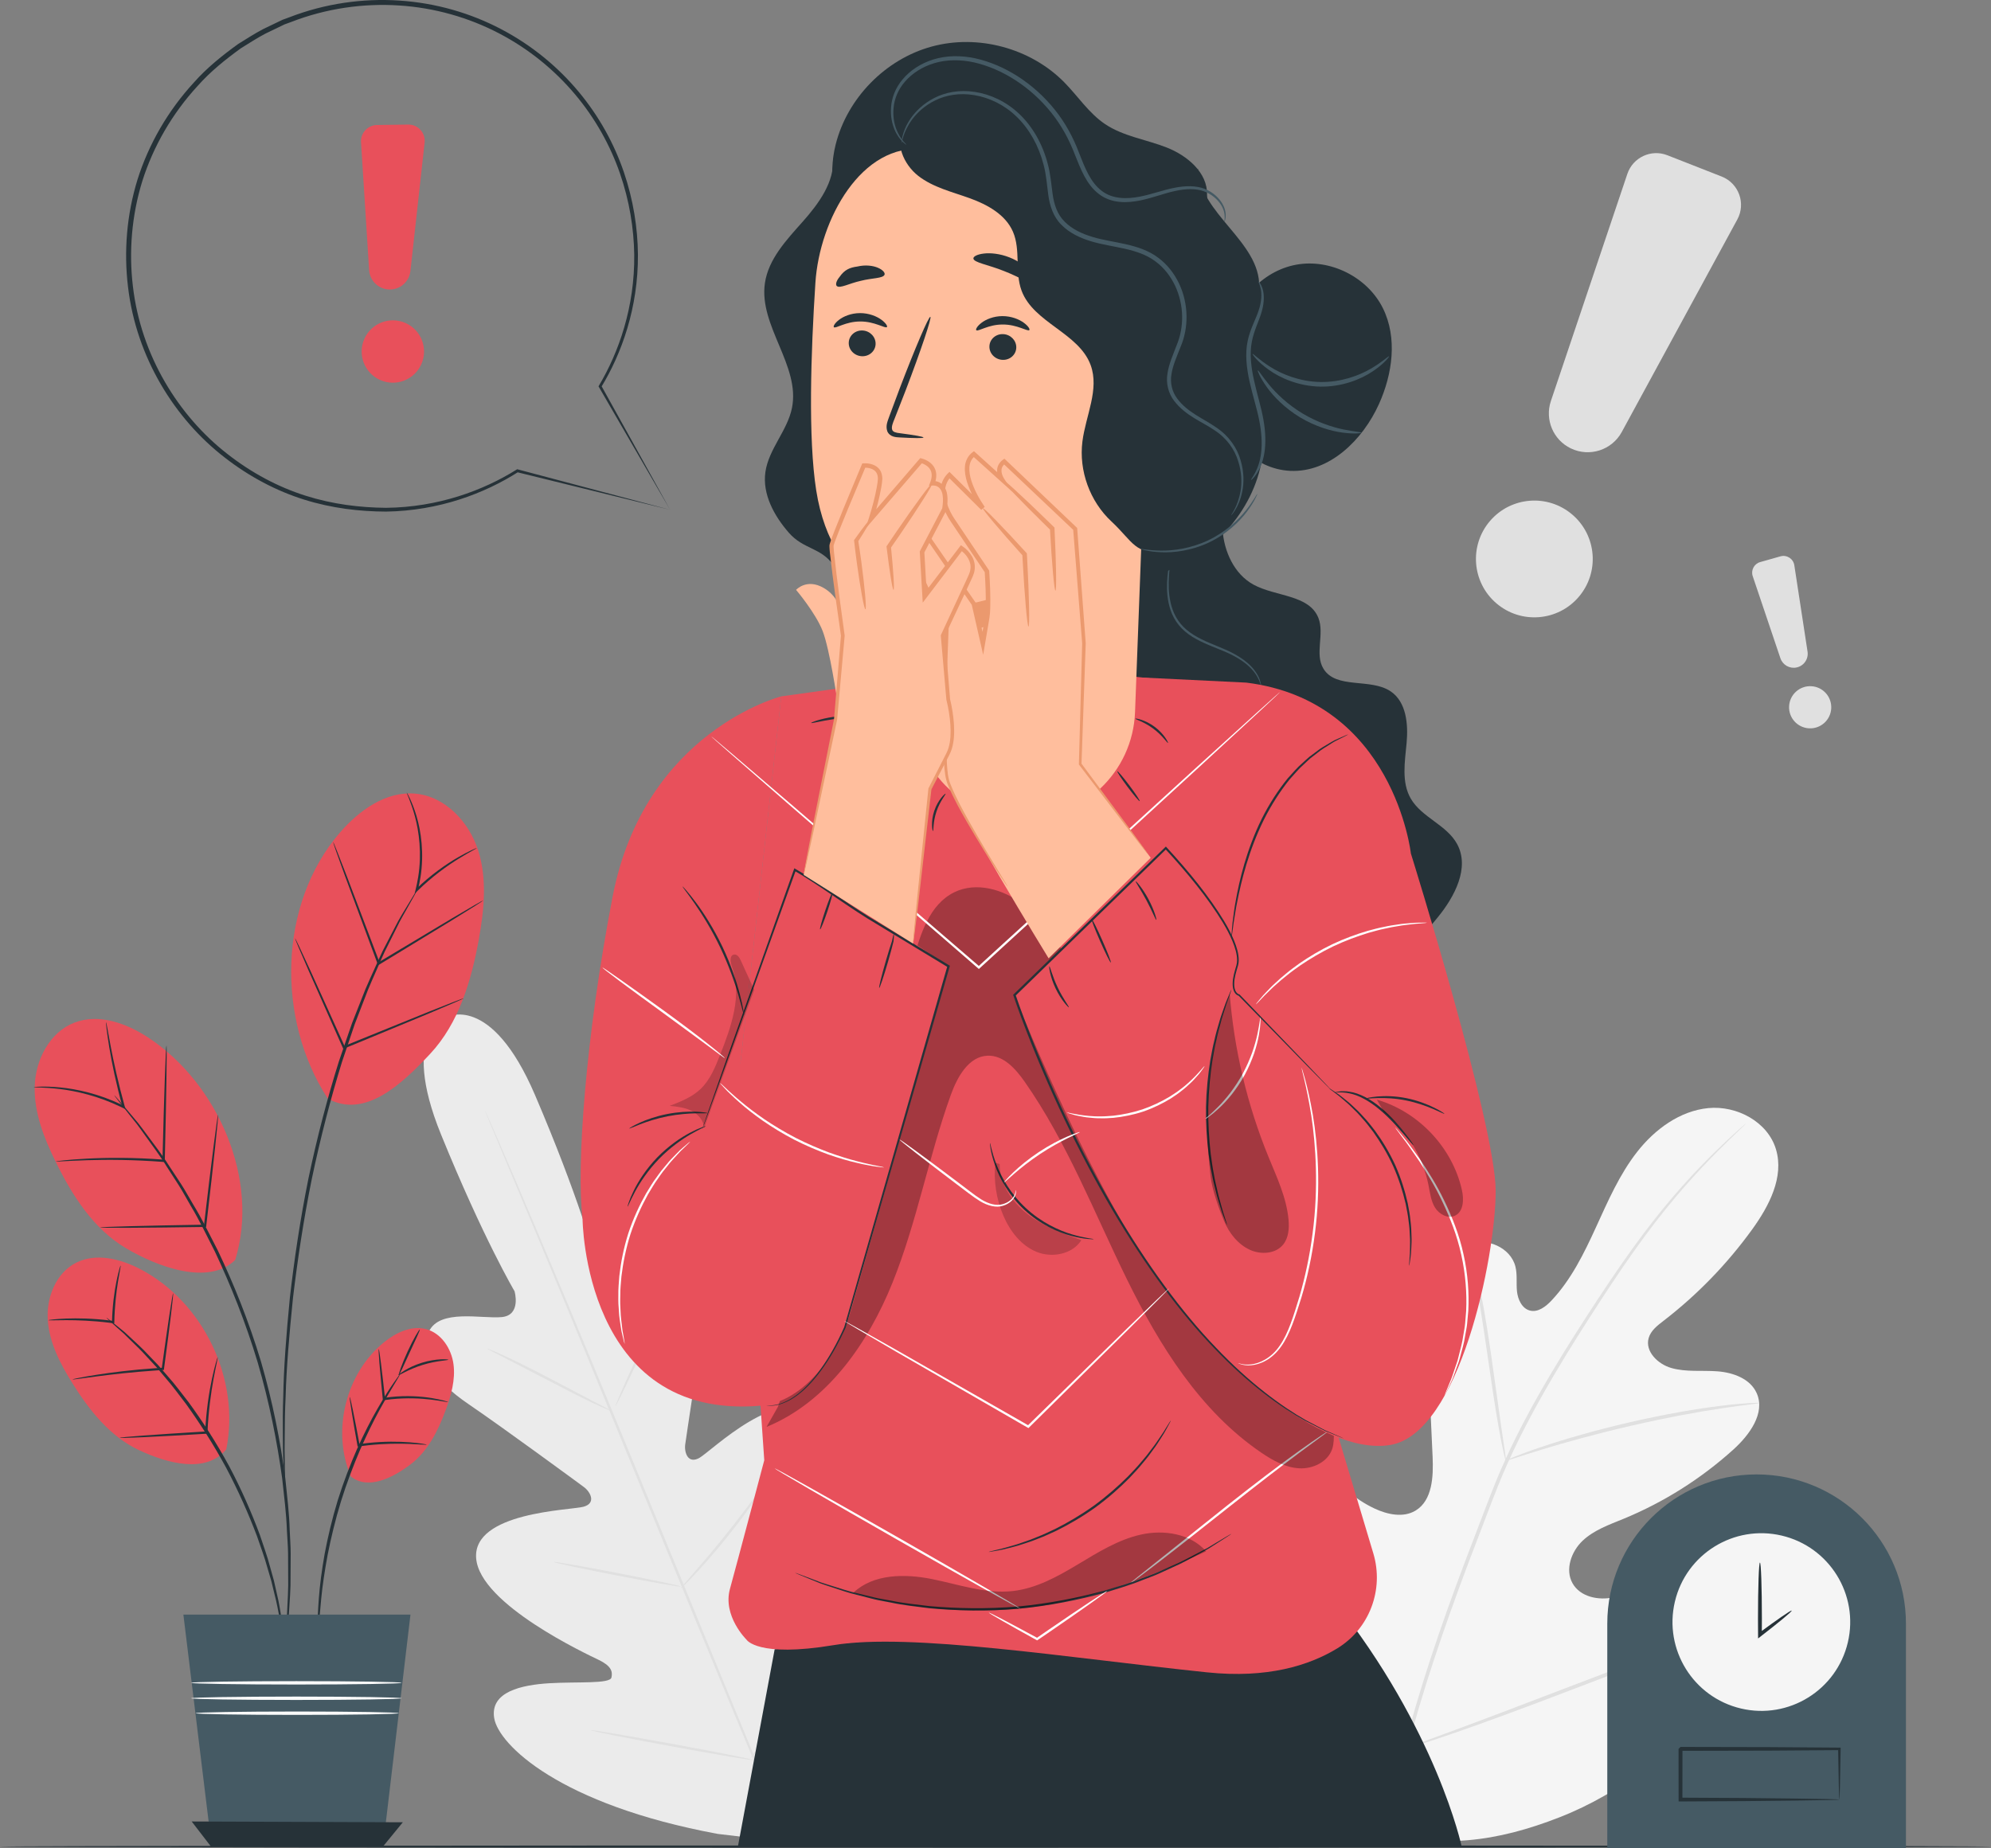 <?xml version="1.0" encoding="UTF-8" standalone="no"?>
<!-- Generator: Adobe Illustrator 27.5.0, SVG Export Plug-In . SVG Version: 6.00 Build 0)  -->

<svg
   version="1.1"
   x="0px"
   y="0px"
   viewBox="0 0 451.037 418.75"
   xml:space="preserve"
   id="svg1542"
   sodipodi:docname="error-illustration.svg"
   width="451.037"
   height="418.75"
   inkscape:version="1.2.2 (732a01da63, 2022-12-09)"
   xmlns:inkscape="http://www.inkscape.org/namespaces/inkscape"
   xmlns:sodipodi="http://sodipodi.sourceforge.net/DTD/sodipodi-0.dtd"
   xmlns="http://www.w3.org/2000/svg"
   xmlns:svg="http://www.w3.org/2000/svg"><rect x="0" y="0" width="451.037" height="418.75" fill="#808080" stroke="none"/><defs
   id="defs1546" /><sodipodi:namedview
   id="namedview1544"
   pagecolor="#ffffff"
   bordercolor="#000000"
   borderopacity="0.25"
   inkscape:showpageshadow="2"
   inkscape:pageopacity="0.0"
   inkscape:pagecheckerboard="0"
   inkscape:deskcolor="#d1d1d1"
   showgrid="false"
   inkscape:zoom="1.1681404"
   inkscape:cx="295.34121"
   inkscape:cy="257.24647"
   inkscape:window-width="1920"
   inkscape:window-height="1013"
   inkscape:window-x="-9"
   inkscape:window-y="-9"
   inkscape:window-maximized="1"
   inkscape:current-layer="svg1542" />
<g
   id="Background_Complete"
   transform="translate(-24.482,-58.877)">
	<g
   id="g821">
		<g
   id="g777">
			<path
   style="fill:#ebebeb"
   d="m 125.76,289.32 c 0,0 -10.952,3.074 -1.35,26.668 9.602,23.594 16.636,35.47 16.636,35.47 0,0 1.597,5.423 -2.891,5.861 -4.488,0.438 -14.083,-1.946 -16.514,3.293 -2.521,5.432 1.1,11.07 8.961,16.416 7.861,5.346 24.654,17.691 26.169,18.813 1.486,1.102 2.851,3.678 -0.158,4.467 -3.009,0.788 -25.087,1.201 -24.264,11.665 0.823,10.464 25.17,21.759 27.808,23.045 2.638,1.286 3.191,2.498 2.841,3.976 -0.35,1.478 -7.784,0.917 -14.058,1.292 -6.274,0.375 -13.484,1.909 -12.503,7.906 0.981,5.997 14.811,19.604 50.652,26.237 l 16.809,1.986 10.39,-13.456 c 20.481,-30.151 20.528,-49.553 16.952,-54.467 -3.576,-4.914 -9.735,-0.865 -14.413,3.333 -4.678,4.199 -9.505,9.879 -10.803,9.089 -1.298,-0.79 -1.77,-2.036 -0.83,-4.816 0.94,-2.78 10.025,-28.035 3.162,-35.977 -6.863,-7.942 -22.678,7.468 -25.354,9.054 -2.676,1.586 -3.549,-1.196 -3.287,-3.028 0.267,-1.865 3.294,-22.487 5.019,-31.836 1.725,-9.349 0.261,-15.887 -5.374,-17.914 -5.434,-1.954 -10.485,6.546 -13.952,9.429 -3.466,2.884 -6.2,-2.065 -6.2,-2.065 0,0 -3.5,-13.352 -13.529,-36.768 -10.029,-23.416 -20.135,-17.597 -20.135,-17.597"
   id="path775" />
		</g>
		<g
   id="g783">
			<g
   id="g781">
				<path
   style="fill:#e0e0e0"
   d="m 201.838,473.511 c -7.302,-17.224 -17.187,-41.106 -28.018,-67.523 -10.828,-26.408 -20.65,-50.31 -27.855,-67.573 -3.603,-8.61 -6.522,-15.586 -8.551,-20.437 -0.999,-2.395 -1.778,-4.264 -2.318,-5.56 -0.252,-0.62 -0.447,-1.102 -0.59,-1.452 -0.13,-0.328 -0.183,-0.502 -0.183,-0.502 0,0 0.089,0.158 0.237,0.479 0.155,0.345 0.368,0.819 0.643,1.429 0.564,1.286 1.377,3.141 2.419,5.517 2.095,4.794 5.074,11.753 8.722,20.366 7.302,17.224 17.186,41.103 28.013,67.511 10.831,26.417 20.655,50.321 27.86,67.585"
   id="path779" />
			</g>
		</g>
		<g
   id="g789">
			<g
   id="g787">
				<path
   style="fill:#e0e0e0"
   d="m 134.93,364.487 c 0.017,-0.036 0.426,0.114 1.152,0.418 0.728,0.301 1.765,0.768 3.042,1.358 2.55,1.186 6.03,2.917 9.833,4.899 3.731,1.965 7.104,3.742 9.713,5.117 1.156,0.603 2.14,1.116 2.949,1.537 0.697,0.361 1.076,0.578 1.059,0.614 -0.016,0.037 -0.426,-0.111 -1.155,-0.41 -0.727,-0.303 -1.766,-0.771 -3.036,-1.375 -2.54,-1.211 -5.995,-2.987 -9.797,-4.969 -3.743,-1.937 -7.127,-3.689 -9.746,-5.045 -1.16,-0.597 -2.147,-1.105 -2.958,-1.523 -0.695,-0.365 -1.073,-0.585 -1.056,-0.621 z"
   id="path785" />
			</g>
		</g>
		<g
   id="g795">
			<g
   id="g793">
				<path
   style="fill:#e0e0e0"
   d="m 163.923,377.451 c -0.145,-0.067 3.102,-7.4 7.251,-16.375 4.151,-8.979 7.633,-16.2 7.778,-16.133 0.145,0.067 -3.101,7.398 -7.252,16.377 -4.149,8.975 -7.632,16.198 -7.777,16.131 z"
   id="path791" />
			</g>
		</g>
		<g
   id="g801">
			<g
   id="g799">
				<path
   style="fill:#e0e0e0"
   d="m 178.724,418.762 c -0.029,-0.027 0.245,-0.378 0.766,-0.99 0.607,-0.701 1.35,-1.558 2.224,-2.567 1.876,-2.168 4.457,-5.171 7.185,-8.585 2.737,-3.41 5.11,-6.58 6.811,-8.888 0.794,-1.074 1.469,-1.985 2.021,-2.73 0.482,-0.642 0.764,-0.986 0.797,-0.964 0.033,0.023 -0.186,0.41 -0.611,1.092 -0.426,0.682 -1.06,1.655 -1.872,2.84 -1.619,2.373 -3.946,5.592 -6.692,9.013 -2.737,3.426 -5.376,6.395 -7.333,8.497 -0.983,1.047 -1.789,1.885 -2.364,2.446 -0.572,0.565 -0.902,0.864 -0.932,0.836 z"
   id="path797" />
			</g>
		</g>
		<g
   id="g807">
			<g
   id="g805">
				<path
   style="fill:#e0e0e0"
   d="m 149.919,412.807 c 0.008,-0.039 0.417,10e-4 1.152,0.108 0.734,0.107 1.794,0.28 3.1,0.506 2.613,0.452 6.214,1.115 10.186,1.883 3.973,0.768 7.562,1.496 10.155,2.051 1.296,0.278 2.344,0.512 3.065,0.687 0.721,0.175 1.116,0.29 1.109,0.329 -0.008,0.039 -0.417,-10e-4 -1.152,-0.108 -0.734,-0.107 -1.793,-0.28 -3.1,-0.506 -2.613,-0.452 -6.215,-1.116 -10.187,-1.884 -3.971,-0.768 -7.561,-1.495 -10.153,-2.05 -1.296,-0.277 -2.344,-0.512 -3.065,-0.686 -0.722,-0.175 -1.117,-0.29 -1.11,-0.33 z"
   id="path803" />
			</g>
		</g>
		<g
   id="g813">
			<g
   id="g811">
				<path
   style="fill:#e0e0e0"
   d="m 158.353,450.938 c 0.007,-0.039 0.531,0.018 1.472,0.155 1.052,0.168 2.384,0.381 3.975,0.636 3.351,0.562 7.974,1.377 13.073,2.313 5.101,0.936 9.712,1.815 13.045,2.48 1.577,0.327 2.898,0.601 3.941,0.817 0.928,0.206 1.438,0.338 1.431,0.378 -0.007,0.039 -0.531,-0.018 -1.471,-0.155 -1.052,-0.168 -2.384,-0.381 -3.974,-0.636 -3.351,-0.562 -7.975,-1.377 -13.075,-2.314 -5.099,-0.936 -9.71,-1.815 -13.043,-2.48 -1.577,-0.327 -2.898,-0.601 -3.941,-0.817 -0.93,-0.206 -1.44,-0.338 -1.433,-0.377 z"
   id="path809" />
			</g>
		</g>
		<g
   id="g819">
			<g
   id="g817">
				<path
   style="fill:#e0e0e0"
   d="m 194.451,457.305 c -0.03,-0.026 0.306,-0.479 0.94,-1.276 0.708,-0.878 1.616,-2.005 2.704,-3.355 2.282,-2.833 5.421,-6.756 8.767,-11.183 3.353,-4.423 6.285,-8.504 8.389,-11.471 1.005,-1.413 1.844,-2.592 2.497,-3.512 0.594,-0.827 0.939,-1.273 0.972,-1.251 0.033,0.022 -0.248,0.511 -0.785,1.377 -0.537,0.866 -1.335,2.105 -2.347,3.619 -2.02,3.031 -4.905,7.158 -8.265,11.589 -3.352,4.435 -6.548,8.325 -8.913,11.095 -1.186,1.382 -2.158,2.49 -2.848,3.24 -0.686,0.751 -1.081,1.155 -1.111,1.128 z"
   id="path815" />
			</g>
		</g>
	</g>
	<g
   id="g893">
		<g
   id="g831">
			<g
   id="g829">
				<g
   id="g827">
					<g
   id="g825">
						<path
   style="fill:#f5f5f5"
   d="m 335.968,473.413 c -23.869,-15.316 -30.324,-45.234 -30.47,-72.349 -0.025,-4.526 -0.709,-9.272 1.285,-13.323 1.995,-4.049 6.905,-6.958 11.027,-5.212 3.419,1.448 5.035,5.295 7.04,8.451 2.667,4.199 6.53,7.608 10.999,9.709 2.937,1.38 6.534,2.154 9.314,0.475 3.814,-2.305 4.062,-7.709 3.857,-12.204 -0.383,-8.377 -0.763,-16.755 -1.146,-25.13 -0.205,-4.494 -0.399,-9.084 0.832,-13.406 1.23,-4.322 4.164,-8.407 8.393,-9.773 4.231,-1.366 9.616,0.892 10.692,5.257 0.448,1.816 0.15,3.732 0.348,5.593 0.198,1.862 1.149,3.892 2.942,4.342 1.815,0.457 3.564,-0.889 4.856,-2.257 4.462,-4.722 7.381,-10.693 10.095,-16.624 2.714,-5.931 5.336,-11.997 9.352,-17.113 4.016,-5.117 9.685,-9.269 16.109,-9.887 6.425,-0.617 13.441,3.087 15.316,9.343 1.881,6.274 -1.564,12.85 -5.386,18.138 -5.67,7.847 -12.467,14.856 -20.111,20.738 -1.377,1.062 -2.871,2.209 -3.347,3.895 -0.859,3.036 2.098,5.901 5.096,6.77 3.395,0.984 7.018,0.493 10.539,0.768 3.522,0.275 7.38,1.672 8.836,4.933 2.022,4.523 -1.631,9.49 -5.289,12.793 -7.323,6.615 -15.773,11.945 -24.864,15.687 -3.26,1.34 -6.698,2.539 -9.274,4.967 -2.576,2.43 -4.026,6.533 -2.291,9.635 1.737,3.107 5.912,3.958 9.351,3.178 3.438,-0.778 6.465,-2.781 9.717,-4.156 6.086,-2.575 14.082,-2.463 18.249,2.721 2.739,3.408 3.16,8.286 2.009,12.521 -1.15,4.236 -3.677,7.944 -6.379,11.379 -9.445,12.007 -21.754,21.858 -35.891,27.391 -14.131,5.532 -27.358,7.399 -41.806,2.75"
   id="path823" />
					</g>
				</g>
			</g>
		</g>
		<g
   id="g843">
			<g
   id="g841">
				<g
   id="g839">
					<g
   id="g837">
						<g
   id="g835">
							<path
   style="fill:#e0e0e0"
   d="m 342.29,456.163 c 3.448,-13.823 8.484,-28.661 14.285,-44 1.464,-3.829 2.911,-7.613 4.337,-11.341 1.432,-3.719 2.852,-7.407 4.464,-10.929 3.194,-7.059 6.802,-13.602 10.421,-19.705 3.618,-6.108 7.273,-11.771 10.73,-17.042 3.47,-5.266 6.796,-10.113 10.016,-14.401 6.415,-8.604 12.4,-14.918 16.685,-19.085 2.139,-2.092 3.851,-3.659 5.026,-4.706 0.566,-0.497 1.009,-0.888 1.344,-1.182 0.306,-0.262 0.467,-0.391 0.476,-0.381 0.01,0.011 -0.132,0.161 -0.419,0.444 -0.32,0.309 -0.747,0.72 -1.288,1.243 -1.137,1.087 -2.812,2.691 -4.914,4.814 -4.209,4.233 -10.106,10.586 -16.442,19.209 -3.182,4.298 -6.472,9.153 -9.911,14.428 -3.429,5.284 -7.058,10.952 -10.65,17.055 -3.591,6.099 -7.171,12.626 -10.336,19.65 -1.598,3.504 -3.001,7.162 -4.434,10.891 -1.424,3.727 -2.868,7.509 -4.331,11.336 -5.795,15.327 -10.841,30.121 -14.32,43.892"
   id="path833" />
						</g>
					</g>
				</g>
			</g>
		</g>
		<g
   id="g855">
			<g
   id="g853">
				<g
   id="g851">
					<g
   id="g849">
						<g
   id="g847">
							<path
   style="fill:#e0e0e0"
   d="m 365.611,389.852 c -0.055,0.011 -0.235,-0.666 -0.515,-1.9 -0.285,-1.233 -0.638,-3.03 -1.042,-5.257 -0.812,-4.451 -1.723,-10.637 -2.702,-17.459 -0.979,-6.827 -1.975,-12.981 -2.852,-17.408 -0.433,-2.214 -0.8,-4.004 -1.071,-5.237 -0.263,-1.236 -0.383,-1.926 -0.328,-1.942 0.055,-0.015 0.28,0.648 0.639,1.862 0.367,1.211 0.824,2.986 1.329,5.193 1.028,4.411 2.121,10.577 3.1,17.41 0.949,6.736 1.806,12.829 2.461,17.485 0.309,2.102 0.572,3.872 0.782,5.294 0.181,1.249 0.256,1.948 0.199,1.959 z"
   id="path845" />
						</g>
					</g>
				</g>
			</g>
		</g>
		<g
   id="g867">
			<g
   id="g865">
				<g
   id="g863">
					<g
   id="g861">
						<g
   id="g859">
							<path
   style="fill:#e0e0e0"
   d="m 422.986,376.776 c 0.004,0.057 -0.815,0.185 -2.295,0.367 -1.478,0.19 -3.618,0.454 -6.251,0.865 -5.271,0.779 -12.516,2.111 -20.444,3.931 -7.927,1.834 -15.03,3.799 -20.127,5.369 -2.555,0.767 -4.606,1.443 -6.026,1.902 -1.419,0.465 -2.213,0.696 -2.234,0.642 -0.02,-0.055 0.738,-0.389 2.126,-0.95 1.39,-0.553 3.418,-1.317 5.957,-2.16 5.065,-1.719 12.169,-3.78 20.12,-5.621 7.951,-1.823 15.24,-3.069 20.548,-3.7 2.652,-0.337 4.808,-0.513 6.3,-0.602 1.495,-0.082 2.321,-0.102 2.326,-0.043 z"
   id="path857" />
						</g>
					</g>
				</g>
			</g>
		</g>
		<g
   id="g879">
			<g
   id="g877">
				<g
   id="g875">
					<g
   id="g873">
						<g
   id="g871">
							<path
   style="fill:#e0e0e0"
   d="m 342.959,455.071 c -0.026,0.013 -0.171,-0.224 -0.424,-0.689 -0.289,-0.555 -0.643,-1.232 -1.071,-2.052 -0.922,-1.786 -2.188,-4.406 -3.711,-7.662 -3.049,-6.512 -6.978,-15.639 -11.177,-25.77 -4.202,-10.135 -8.04,-19.286 -10.949,-25.852 -1.424,-3.191 -2.597,-5.816 -3.468,-7.768 -0.373,-0.847 -0.68,-1.545 -0.932,-2.119 -0.204,-0.488 -0.3,-0.75 -0.274,-0.765 0.026,-0.011 0.171,0.226 0.425,0.691 0.289,0.555 0.642,1.231 1.07,2.051 0.922,1.786 2.188,4.406 3.711,7.662 3.049,6.512 6.978,15.639 11.178,25.774 4.2,10.132 8.039,19.282 10.947,25.849 1.426,3.19 2.597,5.816 3.468,7.766 0.373,0.847 0.68,1.547 0.932,2.12 0.206,0.489 0.301,0.752 0.275,0.764 z"
   id="path869" />
						</g>
					</g>
				</g>
			</g>
		</g>
		<g
   id="g891">
			<g
   id="g889">
				<g
   id="g887">
					<g
   id="g885">
						<g
   id="g883">
							<path
   style="fill:#e0e0e0"
   d="m 418.793,427.296 c 0.008,0.028 -0.25,0.145 -0.75,0.344 -0.593,0.225 -1.32,0.501 -2.201,0.835 -2.034,0.749 -4.78,1.76 -8.12,2.989 -6.856,2.526 -16.285,6.122 -26.699,10.11 -10.417,3.991 -19.888,7.504 -26.799,9.887 -3.455,1.193 -6.26,2.13 -8.211,2.738 -0.903,0.275 -1.646,0.501 -2.251,0.687 -0.518,0.148 -0.795,0.212 -0.803,0.184 -0.008,-0.027 0.25,-0.145 0.75,-0.346 0.591,-0.223 1.319,-0.499 2.201,-0.834 2.034,-0.749 4.779,-1.759 8.119,-2.989 6.856,-2.524 16.287,-6.122 26.703,-10.112 10.414,-3.989 19.884,-7.502 26.794,-9.886 3.455,-1.194 6.26,-2.13 8.212,-2.738 0.902,-0.275 1.645,-0.503 2.251,-0.687 0.519,-0.146 0.794,-0.21 0.804,-0.182 z"
   id="path881" />
						</g>
					</g>
				</g>
			</g>
		</g>
	</g>
	<g
   id="g899">
		<path
   style="fill:#e0e0e0"
   d="m 393.141,98.276 -17.325,51.474 c -1.416,4.209 0.527,8.813 4.531,10.735 v 0 c 4.224,2.026 9.294,0.387 11.532,-3.729 l 26.175,-48.153 c 1.982,-3.646 0.321,-8.204 -3.543,-9.72 l -12.309,-4.83 c -3.672,-1.441 -7.802,0.484 -9.061,4.223 z"
   id="path895" />
		<path
   style="fill:#e0e0e0"
   d="m 382.116,194.142 c -4.754,5.548 -13.105,6.192 -18.653,1.438 -5.549,-4.754 -6.193,-13.105 -1.439,-18.653 4.753,-5.548 13.105,-6.192 18.653,-1.439 5.549,4.754 6.193,13.105 1.439,18.654 z"
   id="path897" />
	</g>
	<g
   id="g905">
		<path
   style="fill:#e0e0e0"
   d="m 421.542,189.436 6.268,18.591 c 0.513,1.52 2.078,2.42 3.649,2.097 v 0 c 1.658,-0.34 2.758,-1.92 2.502,-3.593 l -2.997,-19.57 c -0.227,-1.482 -1.701,-2.43 -3.143,-2.021 l -4.596,1.301 c -1.371,0.388 -2.138,1.845 -1.683,3.195 z"
   id="path901" />
		<path
   style="fill:#e0e0e0"
   d="m 439.325,219.418 c -0.155,2.635 -2.415,4.645 -5.05,4.491 -2.635,-0.154 -4.646,-2.416 -4.491,-5.05 0.154,-2.635 2.416,-4.645 5.05,-4.491 2.635,0.154 4.645,2.415 4.491,5.05 z"
   id="path903" />
	</g>
</g>
<g
   id="Background_Simple"
   style="display:none"
   transform="translate(-24.482,-58.877)">
	<path
   style="display:inline;fill:#ebebeb"
   d="M 447.943,102.284 C 435.576,71.849 412.492,44.709 381.822,32.935 351.152,21.161 312.917,27.338 291.224,52.01 c -34.978,39.782 -17.991,109.003 -55.706,146.2 -21.234,20.943 -53.444,24.932 -83.155,27.533 -29.711,2.602 -61.832,5.94 -83.792,26.121 -19.631,18.04 -22.781,35.936 -22.954,62.597 -0.334,51.494 24.393,82.729 60.517,99.874 33.308,16.777 82.515,25.087 103.359,25.087 107.02,4.013 118.306,-25.087 162.932,-56.77 27.283,-19.369 56.317,-55.076 69.75,-85.72 13.433,-30.644 18.499,-64.378 19.655,-97.817 1.135,-32.834 -1.521,-66.396 -13.887,-96.831 z"
   id="path908" />
</g>
<g
   id="Floor"
   transform="translate(-24.482,-58.877)">
	<g
   id="g913">
		<path
   style="fill:#263238"
   d="m 475.519,477.297 c 0,0.144 -100.976,0.26 -225.508,0.26 -124.575,0 -225.529,-0.117 -225.529,-0.26 0,-0.143 100.955,-0.26 225.529,-0.26 124.531,-10e-4 225.508,0.116 225.508,0.26 z"
   id="path911" />
	</g>
</g>
<g
   id="Character"
   transform="translate(-24.482,-58.877)">
	<g
   id="g1372">
		<g
   id="g922">
			<path
   style="fill:#263238"
   d="m 303.75,164.191 c -1.317,4.797 -2.646,9.705 -2.318,14.669 0.329,4.964 2.63,10.083 6.99,12.479 5.004,2.75 12.64,2.253 14.73,7.566 1.43,3.633 -0.893,8.156 1.137,11.491 2.878,4.726 10.671,2.044 15.249,5.152 3.544,2.406 3.987,7.422 3.593,11.688 -0.393,4.266 -1.2,8.88 0.942,12.59 2.474,4.287 8.16,5.963 10.51,10.32 2.89,5.358 -0.552,11.891 -4.405,16.603 -3.854,4.712 -8.506,9.737 -8.175,15.815 l -71.788,2.201 -4.487,-114.251 z"
   id="path916" />
			<g
   id="g920">
				<path
   style="fill:#455a64"
   d="m 310.184,214.393 c -0.055,0.012 -0.134,-0.549 -0.525,-1.468 -0.396,-0.912 -1.19,-2.149 -2.542,-3.317 -1.347,-1.169 -3.199,-2.264 -5.39,-3.169 -2.182,-0.936 -4.704,-1.771 -7.094,-3.246 -1.188,-0.736 -2.263,-1.629 -3.101,-2.665 -0.843,-1.033 -1.452,-2.185 -1.852,-3.334 -0.788,-2.313 -0.882,-4.529 -0.81,-6.339 0.079,-1.819 0.315,-3.271 0.5,-4.266 0.091,-0.498 0.179,-0.882 0.243,-1.14 0.064,-0.259 0.106,-0.393 0.123,-0.39 0.041,0.008 -0.041,0.561 -0.166,1.562 -0.123,1 -0.301,2.45 -0.332,4.245 -0.026,1.785 0.111,3.95 0.893,6.167 0.397,1.102 0.988,2.195 1.796,3.173 0.803,0.982 1.83,1.832 2.982,2.547 2.315,1.431 4.816,2.28 7.007,3.246 2.212,0.943 4.092,2.096 5.446,3.335 1.361,1.238 2.137,2.556 2.484,3.516 0.166,0.484 0.27,0.868 0.301,1.136 0.042,0.264 0.055,0.404 0.037,0.407 z"
   id="path918" />
			</g>
		</g>
		<g
   id="g1104">
			<path
   style="fill:#263238"
   d="m 199.978,432.566 -8.33,44.715 h 163.958 c 0,0 -5.619,-26.458 -28.962,-55.759 z"
   id="path924" />
			<path
   style="fill:#e8505b"
   d="m 197.617,389.755 -5.883,-85.534 9.738,-87.551 53.238,-7.426 38.947,4.307 26.575,89.86 7.162,80.077 c 0,0 3.798,12.635 8.204,27.394 2.449,8.202 -0.885,17.072 -8.197,21.521 -6.328,3.849 -15.789,6.844 -29.471,5.417 -31.546,-3.29 -67.322,-9.047 -84.593,-6.168 -17.271,2.879 -19.738,-1.234 -19.738,-1.234 0,0 -5.451,-5.346 -3.754,-11.514 1.697,-6.17 7.772,-29.149 7.772,-29.149 z"
   id="path926" />
			<g
   id="g930">
				<path
   style="fill:#ffffff"
   d="m 325.645,382.979 c 0.01,0.015 -0.144,0.144 -0.447,0.376 -0.352,0.262 -0.795,0.591 -1.339,0.995 -1.222,0.902 -2.894,2.135 -4.935,3.64 -4.156,3.088 -9.818,7.459 -16.018,12.357 -6.201,4.901 -11.81,9.348 -15.921,12.502 -2.054,1.578 -3.727,2.843 -4.897,3.697 -0.55,0.397 -0.998,0.72 -1.353,0.976 -0.313,0.219 -0.482,0.326 -0.493,0.312 -0.011,-0.014 0.137,-0.15 0.43,-0.396 0.34,-0.277 0.768,-0.626 1.294,-1.053 1.187,-0.948 2.811,-2.244 4.794,-3.826 4.1,-3.269 9.67,-7.711 15.826,-12.621 6.203,-4.9 11.907,-9.23 16.123,-12.245 2.106,-1.51 3.827,-2.709 5.036,-3.509 0.567,-0.372 1.029,-0.674 1.396,-0.915 0.32,-0.205 0.494,-0.305 0.504,-0.29 z"
   id="path928" />
			</g>
			<g
   id="g934">
				<path
   style="fill:#263238"
   d="m 282.673,240.415 c -0.115,0.086 -1.345,-1.359 -2.746,-3.227 -1.402,-1.869 -2.444,-3.453 -2.329,-3.54 0.115,-0.086 1.344,1.358 2.746,3.227 1.401,1.869 2.444,3.454 2.329,3.54 z"
   id="path932" />
			</g>
			<g
   id="g938">
				<path
   style="fill:#263238"
   d="m 289.081,227.233 c -0.134,0.09 -1.263,-1.722 -3.335,-3.245 -2.053,-1.549 -4.113,-2.112 -4.065,-2.266 0.006,-0.128 2.22,0.227 4.376,1.848 2.17,1.601 3.145,3.621 3.024,3.663 z"
   id="path936" />
			</g>
			<g
   id="g942">
				<path
   style="fill:#263238"
   d="m 238.693,238.724 c 0.125,0.103 -1.277,1.647 -2.06,4.022 -0.817,2.365 -0.638,4.442 -0.8,4.448 -0.122,0.043 -0.55,-2.119 0.307,-4.615 0.83,-2.503 2.482,-3.963 2.553,-3.855 z"
   id="path940" />
			</g>
			<g
   id="g946">
				<path
   style="fill:#263238"
   d="m 218.404,221.227 c -0.002,0.153 -2.307,0.201 -5.106,0.612 -2.801,0.399 -5.025,1.007 -5.07,0.86 -0.046,-0.126 2.144,-0.969 4.996,-1.376 2.849,-0.418 5.188,-0.23 5.18,-0.096 z"
   id="path944" />
			</g>
			<g
   style="opacity:0.3"
   id="g950">
				<path
   d="m 198.134,382.205 c 13.741,-5.652 22.98,-18.9 28.533,-32.681 5.553,-13.781 8.175,-28.571 13.212,-42.549 1.471,-4.083 4.048,-8.758 8.386,-8.887 3.553,-0.105 6.301,2.984 8.339,5.896 9.636,13.769 15.733,29.633 23.143,44.717 7.41,15.083 16.629,29.955 30.539,39.386 2.569,1.742 5.405,3.321 8.504,3.497 3.099,0.176 6.488,-1.43 7.481,-4.37 0.406,-1.202 0.388,-2.501 0.364,-3.77 -0.138,-7.543 -0.275,-15.087 -0.413,-22.631 -0.149,-8.15 -0.34,-16.518 -3.42,-24.065 -4.497,-11.022 -14.421,-18.691 -23.54,-26.343 -11.992,-10.062 -23.338,-21.05 -32.42,-33.8 -3.229,-4.532 -6.242,-9.362 -10.623,-12.793 -4.381,-3.431 -10.594,-5.204 -15.585,-2.742 -5.556,2.741 -7.669,9.436 -9.268,15.422 -9.094,34.043 -19.318,67.784 -30.649,101.148"
   id="path948" />
			</g>
			<path
   style="fill:#e8505b"
   d="m 196.767,377.398 c 10.051,-0.861 17.762,-11.97 20.512,-21.676 l 22.08,-77.896 -33.715,-22.599 -13.444,44.795 9.271,-83.352 c 0,0 -30.948,7.835 -38.2,45.341 -6.15,31.807 -8.267,61.411 -6.82,72.987 0,0 0.223,45.836 40.316,42.4 z"
   id="path952" />
			<path
   style="fill:#e8505b"
   d="m 254.297,284.367 c 0,0 15.33,38.804 30.468,61.306 14.475,21.515 38.935,43.194 54.641,40.628 15.705,-2.566 23.905,-42.603 23.905,-57.556 0,-14.953 -19.211,-76.475 -19.211,-76.475 0,0 -3.846,-34.576 -37.292,-38.719 l -23.542,-1.149 35.748,88.456 -15.034,-17.938 c 0,0 1.929,-4.824 -0.482,-10.13 -2.412,-5.306 -18.33,-18.812 -18.33,-18.812 z"
   id="path954" />
			<g
   id="g958">
				<path
   style="fill:#263238"
   d="m 193.033,288.923 c -0.035,0.007 -0.165,-0.433 -0.37,-1.234 -0.197,-0.802 -0.508,-1.956 -0.922,-3.371 -0.823,-2.831 -2.162,-6.686 -4.095,-10.746 -1.943,-4.057 -4.099,-7.523 -5.784,-9.942 -0.84,-1.211 -1.543,-2.178 -2.042,-2.836 -0.494,-0.662 -0.755,-1.04 -0.727,-1.063 0.028,-0.023 0.341,0.311 0.885,0.936 0.549,0.62 1.299,1.558 2.183,2.748 1.77,2.377 3.996,5.842 5.954,9.932 1.949,4.093 3.244,8.001 3.98,10.872 0.37,1.436 0.628,2.608 0.765,3.426 0.146,0.817 0.208,1.271 0.173,1.278 z"
   id="path956" />
			</g>
			<g
   id="g962">
				<path
   style="fill:#263238"
   d="m 302.473,336.533 c -0.017,0.006 -0.096,-0.168 -0.231,-0.507 -0.151,-0.395 -0.338,-0.888 -0.568,-1.491 -0.249,-0.647 -0.535,-1.445 -0.81,-2.391 -0.282,-0.943 -0.644,-2.007 -0.923,-3.215 -0.311,-1.201 -0.64,-2.519 -0.9,-3.954 -0.314,-1.426 -0.52,-2.971 -0.763,-4.594 -0.402,-3.255 -0.65,-6.861 -0.597,-10.649 0.085,-3.789 0.464,-7.384 0.984,-10.623 0.301,-1.613 0.563,-3.15 0.929,-4.563 0.312,-1.426 0.689,-2.731 1.043,-3.919 0.323,-1.198 0.723,-2.247 1.039,-3.179 0.309,-0.935 0.624,-1.722 0.896,-2.36 0.251,-0.594 0.457,-1.079 0.621,-1.469 0.147,-0.333 0.232,-0.505 0.249,-0.498 0.017,0.007 -0.036,0.192 -0.152,0.538 -0.14,0.398 -0.315,0.895 -0.529,1.501 -0.242,0.647 -0.528,1.441 -0.81,2.381 -0.289,0.937 -0.663,1.99 -0.961,3.188 -0.33,1.189 -0.684,2.492 -0.976,3.913 -0.346,1.409 -0.59,2.94 -0.876,4.544 -0.491,3.222 -0.853,6.793 -0.937,10.555 -0.052,3.762 0.18,7.342 0.553,10.58 0.228,1.613 0.416,3.152 0.711,4.572 0.24,1.431 0.547,2.746 0.833,3.946 0.254,1.208 0.59,2.274 0.844,3.221 0.247,0.95 0.504,1.754 0.723,2.409 0.192,0.614 0.348,1.117 0.474,1.52 0.104,0.351 0.15,0.538 0.134,0.544 z"
   id="path960" />
			</g>
			<g
   id="g966">
				<path
   style="fill:#263238"
   d="m 343.72,345.672 c -0.018,-0.003 -0.019,-0.167 -0.004,-0.476 0.025,-0.369 0.054,-0.814 0.09,-1.349 0.055,-0.584 0.107,-1.298 0.096,-2.131 -10e-4,-0.832 0.058,-1.778 -0.033,-2.822 -0.029,-0.524 -0.06,-1.071 -0.091,-1.638 -0.036,-0.569 -0.136,-1.156 -0.205,-1.766 -0.114,-1.225 -0.398,-2.508 -0.658,-3.864 -0.624,-2.689 -1.531,-5.597 -2.825,-8.512 -1.33,-2.899 -2.91,-5.504 -4.514,-7.752 -0.845,-1.092 -1.619,-2.155 -2.462,-3.051 -0.412,-0.455 -0.786,-0.919 -1.189,-1.322 -0.405,-0.399 -0.794,-0.784 -1.168,-1.153 -0.722,-0.759 -1.471,-1.341 -2.094,-1.892 -0.617,-0.56 -1.187,-0.993 -1.661,-1.338 -0.424,-0.327 -0.777,-0.599 -1.07,-0.825 -0.242,-0.194 -0.364,-0.303 -0.354,-0.318 0.01,-0.015 0.152,0.065 0.413,0.231 0.31,0.205 0.682,0.451 1.131,0.748 0.495,0.322 1.086,0.734 1.726,1.277 0.645,0.534 1.417,1.101 2.162,1.85 0.385,0.365 0.786,0.745 1.203,1.14 0.415,0.4 0.799,0.861 1.223,1.315 0.866,0.894 1.662,1.957 2.526,3.054 1.644,2.257 3.256,4.887 4.602,7.822 1.309,2.95 2.214,5.898 2.819,8.624 0.25,1.374 0.521,2.675 0.618,3.915 0.06,0.618 0.151,1.212 0.177,1.787 0.02,0.574 0.04,1.126 0.059,1.656 0.068,1.054 -0.017,2.009 -0.044,2.845 -0.017,0.838 -0.098,1.555 -0.185,2.139 -0.074,0.533 -0.136,0.976 -0.188,1.343 -0.048,0.307 -0.082,0.466 -0.1,0.463 z"
   id="path964" />
			</g>
			<g
   id="g970">
				<path
   style="fill:#263238"
   d="m 344.677,318.367 c -0.062,0.047 -0.859,-0.925 -2.176,-2.464 -1.327,-1.524 -3.161,-3.651 -5.519,-5.621 -2.339,-1.985 -4.848,-3.298 -6.814,-3.659 -1.961,-0.4 -3.221,-0.102 -3.233,-0.223 -0.007,-0.035 0.3,-0.102 0.869,-0.194 0.284,-0.064 0.635,-0.076 1.045,-0.063 0.212,0.002 0.431,0.005 0.658,0.008 0.235,0.035 0.478,0.072 0.728,0.109 2.062,0.279 4.701,1.597 7.081,3.621 2.404,2.008 4.209,4.195 5.47,5.787 0.627,0.802 1.113,1.467 1.434,1.937 0.322,0.471 0.486,0.741 0.457,0.762 z"
   id="path968" />
			</g>
			<g
   id="g974">
				<path
   style="fill:#263238"
   d="m 351.701,311.25 c -0.08,0.182 -3.688,-1.998 -8.672,-3.018 -4.993,-1.034 -9.148,-0.249 -9.156,-0.44 -0.01,-0.057 1.003,-0.317 2.686,-0.464 1.678,-0.147 4.038,-0.119 6.574,0.393 2.534,0.517 4.718,1.392 6.226,2.138 1.51,0.751 2.372,1.338 2.342,1.391 z"
   id="path972" />
			</g>
			<g
   id="g978">
				<path
   style="fill:#263238"
   d="m 329.882,225.299 c 0.007,0.017 -0.163,0.116 -0.492,0.29 -0.382,0.195 -0.86,0.438 -1.447,0.737 -0.321,0.159 -0.671,0.333 -1.049,0.52 -0.374,0.206 -0.759,0.471 -1.184,0.732 -0.839,0.541 -1.839,1.09 -2.802,1.902 -0.498,0.385 -1.018,0.787 -1.559,1.205 -0.518,0.447 -1.024,0.951 -1.566,1.451 -1.123,0.963 -2.101,2.211 -3.224,3.429 -2.071,2.595 -4.069,5.665 -5.784,9.096 -3.396,6.899 -5.079,13.72 -6.034,18.653 -0.268,1.232 -0.414,2.363 -0.584,3.35 -0.173,0.987 -0.287,1.842 -0.373,2.542 -0.092,0.652 -0.167,1.184 -0.227,1.609 -0.058,0.368 -0.096,0.56 -0.114,0.558 -0.018,-0.002 -0.014,-0.197 0.01,-0.569 0.034,-0.428 0.077,-0.965 0.13,-1.622 0.056,-0.705 0.14,-1.566 0.286,-2.56 0.143,-0.994 0.264,-2.133 0.509,-3.375 0.867,-4.97 2.501,-11.853 5.93,-18.818 1.732,-3.463 3.765,-6.562 5.881,-9.17 1.147,-1.226 2.149,-2.476 3.298,-3.438 0.555,-0.499 1.074,-1.001 1.605,-1.445 0.554,-0.414 1.087,-0.811 1.597,-1.192 0.988,-0.801 2.012,-1.335 2.872,-1.857 0.436,-0.251 0.831,-0.505 1.215,-0.7 0.388,-0.174 0.747,-0.335 1.077,-0.483 0.605,-0.264 1.1,-0.479 1.494,-0.651 0.345,-0.144 0.528,-0.211 0.535,-0.194 z"
   id="path976" />
			</g>
			<g
   id="g982">
				<path
   style="fill:#263238"
   d="m 183.572,314.716 c -0.006,-0.002 0.021,-0.098 0.081,-0.285 0.068,-0.204 0.158,-0.476 0.276,-0.828 0.258,-0.747 0.628,-1.822 1.107,-3.209 0.991,-2.82 2.428,-6.911 4.244,-12.079 3.681,-10.373 8.894,-25.065 15.054,-42.424 l 0.095,-0.268 0.246,0.143 c 5.451,3.153 10.745,7.149 16.564,10.783 5.882,3.562 11.988,7.261 18.256,11.057 l 0.168,0.102 -0.055,0.191 c -0.355,1.237 -0.737,2.57 -1.121,3.909 -9,31.247 -17.065,59.248 -22.433,77.886 l -0.003,0.011 -0.003,0.007 c -3.424,7.609 -7.591,13.063 -11.388,15.653 -1.884,1.303 -3.619,1.852 -4.798,1.989 -0.593,0.062 -1.044,0.084 -1.347,0.054 -0.303,-0.013 -0.456,-0.031 -0.456,-0.031 0,0 0.155,-0.014 0.456,-0.017 0.302,0.014 0.749,-0.023 1.333,-0.1 1.162,-0.166 2.86,-0.735 4.706,-2.046 3.717,-2.6 7.823,-8.06 11.179,-15.632 l -0.006,0.018 c 5.327,-18.65 13.329,-46.669 22.26,-77.936 0.384,-1.339 0.766,-2.672 1.121,-3.909 l 0.113,0.293 c -6.266,-3.801 -12.37,-7.503 -18.249,-11.07 -5.841,-3.659 -11.123,-7.658 -16.534,-10.804 l 0.341,-0.125 c -6.233,17.333 -11.507,32.003 -15.232,42.361 -1.87,5.149 -3.349,9.225 -4.37,12.035 -0.509,1.377 -0.903,2.443 -1.177,3.184 -0.132,0.347 -0.235,0.615 -0.311,0.816 -0.071,0.182 -0.111,0.274 -0.117,0.271 z"
   id="path980" />
			</g>
			<g
   id="g986">
				<path
   style="fill:#263238"
   d="m 184.374,314.045 c 0.036,0.088 -1.328,0.635 -3.371,1.81 -2.043,1.168 -4.724,3.053 -7.232,5.626 -2.5,2.583 -4.305,5.318 -5.413,7.394 -1.115,2.077 -1.622,3.456 -1.711,3.422 -0.034,-0.012 0.069,-0.365 0.284,-0.995 0.206,-0.633 0.578,-1.525 1.1,-2.596 1.037,-2.144 2.825,-4.962 5.367,-7.588 2.55,-2.616 5.314,-4.486 7.427,-5.585 1.056,-0.553 1.936,-0.951 2.563,-1.175 0.623,-0.234 0.973,-0.347 0.986,-0.313 z"
   id="path984" />
			</g>
			<g
   id="g990">
				<path
   style="fill:#263238"
   d="m 184.752,311.093 c -0.007,0.082 -1.031,0.025 -2.678,0.057 -1.646,0.029 -3.918,0.193 -6.38,0.674 -2.461,0.488 -4.626,1.199 -6.16,1.796 -1.536,0.595 -2.461,1.036 -2.499,0.963 -0.029,-0.054 0.839,-0.613 2.357,-1.303 1.515,-0.691 3.699,-1.471 6.201,-1.967 2.502,-0.49 4.819,-0.597 6.483,-0.532 1.667,0.063 2.683,0.251 2.676,0.312 z"
   id="path988" />
			</g>
			<g
   id="g994">
				<path
   style="fill:#263238"
   d="m 328.936,384.838 c 0,0 -0.204,-0.067 -0.594,-0.221 -0.406,-0.164 -0.98,-0.397 -1.727,-0.699 -0.747,-0.334 -1.721,-0.642 -2.779,-1.208 -1.07,-0.547 -2.301,-1.175 -3.685,-1.882 -5.436,-3.021 -12.845,-8.333 -20.54,-16.397 -7.752,-8.004 -15.677,-18.741 -23.151,-31.412 -7.45,-12.69 -14.493,-27.315 -20.49,-43.202 -0.667,-1.794 -1.317,-3.579 -1.92,-5.369 l -0.052,-0.154 0.118,-0.114 c 12.285,-11.929 23.902,-23.209 34.307,-33.313 l 0.173,-0.168 0.16,0.175 c 5.14,5.591 9.664,11.149 13.081,16.794 0.841,1.417 1.602,2.847 2.206,4.312 0.588,1.463 1.072,2.975 1.061,4.524 0.001,0.776 -0.258,1.538 -0.467,2.207 -0.215,0.69 -0.369,1.384 -0.482,2.072 -0.085,0.688 -0.12,1.38 0.017,2.023 0.115,0.63 0.51,1.246 1.049,1.393 l 0.064,0.018 0.031,0.032 c 6.567,6.82 11.797,12.251 15.4,15.992 1.777,1.861 3.152,3.3 4.096,4.289 0.453,0.482 0.8,0.851 1.048,1.115 0.234,0.252 0.344,0.389 0.344,0.389 0,0 -0.134,-0.115 -0.379,-0.356 -0.256,-0.256 -0.615,-0.615 -1.082,-1.082 -0.959,-0.974 -2.355,-2.393 -4.16,-4.226 -3.628,-3.716 -8.897,-9.11 -15.511,-15.884 l 0.095,0.049 c -0.795,-0.216 -1.19,-0.962 -1.336,-1.651 -0.154,-0.709 -0.117,-1.434 -0.032,-2.15 0.113,-0.712 0.269,-1.425 0.485,-2.128 0.221,-0.718 0.443,-1.377 0.443,-2.108 0.006,-1.456 -0.465,-2.933 -1.049,-4.366 -0.598,-1.437 -1.356,-2.849 -2.194,-4.252 -3.406,-5.587 -7.94,-11.129 -13.066,-16.683 l 0.333,0.007 c -10.395,10.115 -21.999,21.408 -34.271,33.35 l 0.066,-0.268 c 0.598,1.775 1.248,3.561 1.913,5.349 5.985,15.857 13.004,30.466 20.415,43.142 7.436,12.658 15.31,23.389 23.004,31.4 7.637,8.071 14.984,13.408 20.373,16.475 1.372,0.721 2.592,1.362 3.653,1.919 1.048,0.579 2.013,0.901 2.753,1.25 0.738,0.323 1.304,0.571 1.706,0.746 0.381,0.171 0.573,0.271 0.573,0.271 z"
   id="path992" />
			</g>
			<g
   id="g998">
				<path
   style="fill:#263238"
   d="m 272.25,339.668 c -0.002,0.031 -0.488,0.032 -1.362,-0.051 -0.874,-0.081 -2.135,-0.28 -3.656,-0.686 -3.03,-0.791 -7.132,-2.613 -10.682,-5.905 -3.552,-3.293 -5.678,-7.247 -6.695,-10.208 -0.519,-1.486 -0.813,-2.728 -0.959,-3.594 -0.149,-0.866 -0.184,-1.35 -0.154,-1.355 0.103,-0.022 0.346,1.916 1.458,4.821 1.091,2.89 3.226,6.73 6.704,9.954 3.476,3.223 7.466,5.063 10.429,5.933 2.979,0.891 4.931,0.987 4.917,1.091 z"
   id="path996" />
			</g>
			<g
   id="g1002">
				<path
   style="fill:#263238"
   d="m 303.435,406.436 c 0.005,0.007 -0.067,0.062 -0.212,0.163 -0.172,0.114 -0.386,0.257 -0.652,0.434 -0.613,0.393 -1.461,0.937 -2.535,1.626 -0.556,0.352 -1.171,0.741 -1.84,1.165 -0.685,0.406 -1.456,0.799 -2.27,1.248 -1.644,0.867 -3.468,1.953 -5.623,2.872 -1.065,0.487 -2.18,0.998 -3.342,1.529 -1.166,0.523 -2.427,0.951 -3.707,1.457 -2.547,1.055 -5.376,1.873 -8.33,2.799 -5.966,1.652 -12.659,3.013 -19.779,3.688 -7.13,0.597 -13.959,0.444 -20.125,-0.124 -3.072,-0.388 -6.002,-0.692 -8.696,-1.279 -1.349,-0.272 -2.666,-0.469 -3.907,-0.777 -1.237,-0.317 -2.425,-0.622 -3.56,-0.912 -2.284,-0.523 -4.272,-1.268 -6.043,-1.83 -0.881,-0.297 -1.709,-0.548 -2.455,-0.826 -0.734,-0.299 -1.408,-0.573 -2.017,-0.821 -1.179,-0.488 -2.11,-0.872 -2.783,-1.151 -0.292,-0.127 -0.529,-0.229 -0.718,-0.311 -0.161,-0.073 -0.241,-0.114 -0.238,-0.122 0.004,-0.008 0.091,0.017 0.258,0.073 0.195,0.07 0.437,0.156 0.738,0.263 0.681,0.256 1.622,0.61 2.815,1.058 0.613,0.235 1.29,0.494 2.029,0.776 0.749,0.263 1.58,0.5 2.462,0.783 1.775,0.534 3.763,1.253 6.045,1.75 1.133,0.279 2.319,0.572 3.554,0.877 1.238,0.297 2.551,0.483 3.897,0.745 2.686,0.567 5.605,0.852 8.664,1.226 6.14,0.539 12.936,0.678 20.031,0.083 7.086,-0.673 13.748,-2.013 19.694,-3.632 2.945,-0.91 5.766,-1.708 8.309,-2.742 1.278,-0.496 2.538,-0.912 3.703,-1.423 1.161,-0.519 2.277,-1.017 3.342,-1.493 2.158,-0.894 3.987,-1.954 5.639,-2.794 0.818,-0.435 1.594,-0.815 2.285,-1.207 0.677,-0.409 1.297,-0.784 1.859,-1.123 1.095,-0.653 1.958,-1.168 2.583,-1.541 0.277,-0.159 0.5,-0.287 0.68,-0.39 0.158,-0.084 0.24,-0.125 0.245,-0.117 z"
   id="path1000" />
			</g>
			<g
   id="g1006">
				<path
   style="fill:#263238"
   d="m 289.71,380.77 c 0.016,0.009 -0.061,0.176 -0.223,0.487 -0.195,0.361 -0.435,0.807 -0.729,1.35 -0.314,0.589 -0.716,1.298 -1.243,2.085 -0.519,0.792 -1.071,1.722 -1.799,2.667 -0.354,0.482 -0.724,0.986 -1.109,1.509 -0.389,0.522 -0.84,1.029 -1.282,1.574 -0.87,1.103 -1.912,2.182 -2.987,3.338 -2.218,2.245 -4.817,4.559 -7.763,6.707 -2.968,2.119 -5.984,3.857 -8.814,5.255 -1.436,0.656 -2.789,1.306 -4.11,1.783 -1.298,0.537 -2.541,0.94 -3.68,1.297 -1.127,0.393 -2.184,0.624 -3.098,0.867 -0.913,0.252 -1.713,0.41 -2.371,0.523 -0.608,0.107 -1.107,0.195 -1.511,0.266 -0.346,0.055 -0.529,0.076 -0.532,0.058 -0.003,-0.018 0.174,-0.073 0.513,-0.161 0.397,-0.096 0.889,-0.216 1.487,-0.361 0.648,-0.142 1.438,-0.329 2.34,-0.606 0.903,-0.268 1.947,-0.522 3.059,-0.935 1.124,-0.377 2.352,-0.798 3.633,-1.348 1.305,-0.491 2.64,-1.151 4.059,-1.813 2.796,-1.41 5.778,-3.145 8.72,-5.246 2.921,-2.13 5.506,-4.413 7.725,-6.621 1.075,-1.138 2.122,-2.197 3,-3.28 0.446,-0.535 0.901,-1.032 1.296,-1.544 0.391,-0.513 0.767,-1.006 1.128,-1.479 0.743,-0.925 1.313,-1.836 1.852,-2.608 0.547,-0.768 0.973,-1.459 1.313,-2.03 0.327,-0.522 0.595,-0.951 0.811,-1.298 0.191,-0.294 0.299,-0.445 0.315,-0.436 z"
   id="path1004" />
			</g>
			<g
   id="g1010">
				<path
   style="fill:#263238"
   d="m 266.625,287.13 c -0.091,0.092 -1.758,-1.631 -3.006,-4.276 -1.266,-2.637 -1.552,-5.017 -1.423,-5.03 0.155,-0.034 0.661,2.242 1.894,4.806 1.212,2.573 2.659,4.401 2.535,4.5 z"
   id="path1008" />
			</g>
			<g
   id="g1014">
				<path
   style="fill:#263238"
   d="m 276.129,276.985 c -0.132,0.058 -1.218,-2.113 -2.426,-4.849 -1.208,-2.737 -2.081,-5.002 -1.949,-5.06 0.132,-0.058 1.217,2.113 2.426,4.85 1.207,2.736 2.08,5.001 1.949,5.059 z"
   id="path1012" />
			</g>
			<g
   id="g1018">
				<path
   style="fill:#263238"
   d="m 286.43,267.323 c -0.145,0.05 -0.939,-2.026 -2.228,-4.427 -1.277,-2.409 -2.558,-4.224 -2.436,-4.317 0.103,-0.086 1.594,1.618 2.896,4.072 1.312,2.447 1.896,4.634 1.768,4.672 z"
   id="path1016" />
			</g>
			<g
   id="g1022">
				<path
   style="fill:#263238"
   d="m 223.653,282.74 c -0.138,-0.04 0.54,-2.795 1.514,-6.154 0.525,-1.811 1.029,-3.428 1.399,-4.509 l -0.005,0.023 c 0.193,-0.993 0.341,-1.579 0.407,-1.57 0.066,0.01 0.037,0.614 -0.065,1.62 v 0.004 l -0.005,0.019 c -0.266,1.111 -0.705,2.746 -1.23,4.557 -0.975,3.359 -1.877,6.05 -2.015,6.01 z"
   id="path1020" />
			</g>
			<g
   id="g1026">
				<path
   style="fill:#263238"
   d="m 213.089,261.077 c 0.136,0.046 -0.385,1.963 -1.164,4.281 -0.78,2.319 -1.522,4.161 -1.658,4.116 -0.136,-0.046 0.385,-1.962 1.165,-4.281 0.778,-2.319 1.521,-4.162 1.657,-4.116 z"
   id="path1024" />
			</g>
			<g
   style="opacity:0.2"
   id="g1030">
				<path
   d="m 183.979,314.468 c -0.06,-1.691 -1.345,-3.143 -2.86,-3.897 -1.515,-0.754 -3.239,-0.941 -4.922,-1.117 2.47,-0.954 5.007,-1.949 6.935,-3.764 2.192,-2.063 3.362,-4.958 4.469,-7.757 2.538,-6.419 5.096,-13.571 2.684,-20.039 -0.374,-1.003 -0.557,-2.58 0.504,-2.724 0.711,-0.097 1.202,0.671 1.5,1.323 1.016,2.226 2.033,4.452 3.049,6.678"
   id="path1028" />
			</g>
			<g
   style="opacity:0.2"
   id="g1034">
				<path
   d="m 249.963,322.336 c -0.424,4.078 0.213,8.261 1.831,12.028 1.498,3.488 3.995,6.742 7.51,8.175 3.515,1.433 8.11,0.552 10.15,-2.65 -4.24,-1.535 -8.554,-3.11 -12.134,-5.851 -3.581,-2.741 -6.378,-6.882 -6.377,-11.391"
   id="path1032" />
			</g>
			<g
   id="g1038">
				<path
   style="fill:#ffffff"
   d="m 314.499,215.655 c 0.006,0.007 -0.099,0.115 -0.311,0.32 -0.23,0.219 -0.545,0.518 -0.948,0.902 -0.86,0.802 -2.096,1.954 -3.678,3.43 -3.229,2.98 -7.868,7.261 -13.593,12.544 -11.528,10.57 -27.423,25.143 -44.98,41.24 -1.572,1.437 -3.13,2.862 -4.588,4.195 l -0.171,0.156 -0.174,-0.151 c -16.935,-14.669 -32.062,-27.773 -42.978,-37.228 -5.42,-4.726 -9.793,-8.539 -12.832,-11.189 -1.488,-1.311 -2.648,-2.334 -3.456,-3.047 -0.377,-0.339 -0.672,-0.605 -0.889,-0.8 -0.198,-0.182 -0.297,-0.279 -0.291,-0.285 0.006,-0.007 0.115,0.077 0.325,0.247 0.225,0.186 0.53,0.439 0.921,0.763 0.823,0.696 2.004,1.695 3.518,2.976 3.064,2.621 7.473,6.393 12.937,11.067 10.943,9.424 26.108,22.484 43.085,37.104 l -0.345,0.005 c 1.458,-1.333 3.016,-2.759 4.587,-4.196 17.597,-16.053 33.529,-30.587 45.083,-41.127 5.772,-5.232 10.45,-9.472 13.705,-12.422 1.611,-1.445 2.869,-2.573 3.744,-3.358 0.418,-0.367 0.744,-0.654 0.983,-0.864 0.222,-0.193 0.34,-0.289 0.346,-0.282 z"
   id="path1036" />
			</g>
			<g
   id="g1042">
				<path
   style="fill:#ffffff"
   d="m 347.746,267.96 c 0.001,0.036 -0.617,0.099 -1.731,0.183 -0.558,0.035 -1.239,0.086 -2.025,0.196 -0.786,0.102 -1.687,0.174 -2.667,0.364 -0.985,0.16 -2.061,0.34 -3.201,0.617 -1.151,0.227 -2.352,0.583 -3.623,0.93 -2.52,0.768 -5.243,1.768 -7.993,3.064 -2.739,1.323 -5.23,2.811 -7.413,4.286 -1.069,0.769 -2.102,1.479 -3.002,2.231 -0.932,0.712 -1.75,1.436 -2.493,2.101 -0.764,0.643 -1.387,1.297 -1.961,1.844 -0.579,0.543 -1.048,1.039 -1.426,1.451 -0.766,0.813 -1.204,1.253 -1.231,1.23 -0.028,-0.023 0.358,-0.508 1.081,-1.366 0.356,-0.434 0.805,-0.954 1.368,-1.519 0.557,-0.57 1.166,-1.247 1.92,-1.912 0.733,-0.687 1.543,-1.432 2.471,-2.165 0.896,-0.773 1.928,-1.502 2.999,-2.289 2.187,-1.511 4.696,-3.026 7.462,-4.362 2.777,-1.309 5.533,-2.306 8.083,-3.055 1.286,-0.338 2.502,-0.681 3.666,-0.891 1.153,-0.26 2.242,-0.421 3.238,-0.559 0.991,-0.168 1.9,-0.215 2.694,-0.29 0.793,-0.082 1.48,-0.104 2.042,-0.108 1.123,-0.023 1.742,-0.017 1.742,0.019 z"
   id="path1040" />
			</g>
			<g
   id="g1046">
				<path
   style="fill:#ffffff"
   d="m 351.701,375.194 c -0.016,-0.008 0.06,-0.227 0.221,-0.636 0.185,-0.456 0.425,-1.045 0.723,-1.777 0.314,-0.771 0.743,-1.695 1.086,-2.828 0.189,-0.562 0.391,-1.16 0.603,-1.793 0.107,-0.317 0.218,-0.643 0.331,-0.978 0.102,-0.338 0.179,-0.693 0.273,-1.052 0.35,-1.443 0.82,-3.004 1.049,-4.737 0.125,-0.863 0.335,-1.745 0.406,-2.671 0.076,-0.926 0.154,-1.879 0.234,-2.855 0.171,-3.914 -0.123,-8.243 -1.113,-12.661 -0.953,-4.431 -2.579,-8.464 -4.262,-12.003 -1.658,-3.564 -3.561,-6.563 -5.155,-9.071 -1.666,-2.463 -3.053,-4.435 -4.082,-5.746 -0.472,-0.634 -0.852,-1.144 -1.146,-1.539 -0.258,-0.356 -0.386,-0.548 -0.372,-0.559 0.014,-0.011 0.17,0.159 0.454,0.493 0.314,0.38 0.72,0.871 1.224,1.481 1.079,1.274 2.516,3.218 4.228,5.665 1.641,2.492 3.587,5.487 5.281,9.067 1.719,3.554 3.374,7.619 4.338,12.098 1.002,4.464 1.284,8.847 1.084,12.802 -0.088,0.986 -0.175,1.948 -0.259,2.883 -0.081,0.935 -0.3,1.824 -0.436,2.693 -0.25,1.746 -0.744,3.315 -1.12,4.762 -0.1,0.36 -0.184,0.716 -0.292,1.055 -0.12,0.334 -0.237,0.66 -0.351,0.978 -0.227,0.631 -0.443,1.228 -0.645,1.79 -0.372,1.129 -0.829,2.046 -1.173,2.807 -0.335,0.717 -0.605,1.295 -0.814,1.742 -0.191,0.394 -0.299,0.597 -0.315,0.59 z"
   id="path1044" />
			</g>
			<g
   id="g1050">
				<path
   style="fill:#ffffff"
   d="m 304.975,367.766 c 0.011,-0.088 1.016,0.482 2.92,0.27 1.861,-0.187 4.592,-1.402 6.503,-4.251 1.95,-2.797 3.131,-6.774 4.454,-11.087 1.267,-4.346 2.331,-9.223 2.992,-14.406 1.36,-10.383 0.714,-19.917 -0.309,-26.681 -0.538,-3.384 -1.112,-6.101 -1.551,-7.968 -0.216,-0.894 -0.388,-1.609 -0.518,-2.148 -0.113,-0.493 -0.164,-0.754 -0.147,-0.759 0.017,-0.005 0.102,0.247 0.248,0.731 0.154,0.534 0.358,1.241 0.614,2.127 0.501,1.856 1.131,4.569 1.719,7.96 1.121,6.775 1.829,16.363 0.462,26.805 -0.665,5.212 -1.75,10.114 -3.048,14.475 -1.356,4.324 -2.569,8.307 -4.613,11.164 -1.009,1.416 -2.212,2.5 -3.427,3.168 -1.207,0.684 -2.389,0.991 -3.357,1.072 -0.972,0.087 -1.73,-0.049 -2.217,-0.193 -0.492,-0.141 -0.725,-0.279 -0.725,-0.279 z"
   id="path1048" />
			</g>
			<g
   id="g1054">
				<path
   style="fill:#ffffff"
   d="m 297.369,300.446 c 0.029,0.021 -0.249,0.424 -0.779,1.138 -0.259,0.363 -0.591,0.794 -1.027,1.252 -0.429,0.463 -0.888,1.023 -1.489,1.547 -0.577,0.55 -1.219,1.143 -1.972,1.703 -0.718,0.606 -1.567,1.141 -2.444,1.727 -1.8,1.099 -3.887,2.137 -6.192,2.932 -2.316,0.764 -4.606,1.203 -6.704,1.419 -1.053,0.065 -2.053,0.153 -2.991,0.106 -0.939,0.011 -1.808,-0.072 -2.601,-0.16 -0.796,-0.052 -1.5,-0.221 -2.122,-0.329 -0.625,-0.1 -1.15,-0.242 -1.576,-0.374 -0.854,-0.247 -1.319,-0.4 -1.309,-0.434 0.029,-0.114 1.907,0.497 5.043,0.77 0.784,0.063 1.642,0.125 2.567,0.095 0.925,0.028 1.908,-0.076 2.942,-0.152 2.061,-0.239 4.308,-0.684 6.585,-1.435 2.266,-0.781 4.322,-1.788 6.107,-2.847 0.869,-0.566 1.714,-1.079 2.433,-1.661 0.754,-0.536 1.399,-1.105 1.985,-1.63 2.328,-2.116 3.452,-3.741 3.544,-3.667 z"
   id="path1052" />
			</g>
			<g
   id="g1058">
				<path
   style="fill:#ffffff"
   d="m 310.025,289.464 c 0.036,0.002 0.033,0.379 -0.002,1.062 -0.025,0.683 -0.142,1.668 -0.356,2.872 -0.207,1.207 -0.569,2.623 -1.077,4.161 -0.531,1.53 -1.223,3.178 -2.108,4.827 -0.901,1.641 -1.907,3.119 -2.901,4.398 -1.014,1.264 -2.005,2.339 -2.904,3.169 -0.893,0.836 -1.656,1.469 -2.215,1.862 -0.553,0.401 -0.868,0.609 -0.889,0.58 -0.059,-0.076 1.145,-0.986 2.847,-2.705 0.856,-0.854 1.805,-1.939 2.783,-3.2 0.959,-1.276 1.936,-2.737 2.823,-4.352 0.871,-1.623 1.564,-3.237 2.113,-4.736 0.525,-1.507 0.919,-2.893 1.169,-4.076 0.513,-2.365 0.621,-3.87 0.717,-3.862 z"
   id="path1056" />
			</g>
			<g
   id="g1062">
				<path
   style="fill:#ffffff"
   d="m 289.305,350.826 c 0.006,0.006 -0.043,0.067 -0.145,0.179 -0.125,0.132 -0.276,0.293 -0.462,0.489 -0.444,0.453 -1.049,1.069 -1.812,1.847 -1.623,1.622 -3.918,3.916 -6.747,6.742 -5.769,5.695 -13.707,13.531 -22.534,22.246 l -0.14,0.139 -0.172,-0.099 c -0.463,-0.266 -0.962,-0.553 -1.464,-0.841 -11.076,-6.397 -21.101,-12.186 -28.404,-16.403 -3.592,-2.103 -6.512,-3.813 -8.578,-5.023 -0.978,-0.585 -1.752,-1.049 -2.319,-1.388 -0.24,-0.15 -0.436,-0.272 -0.596,-0.372 -0.133,-0.086 -0.199,-0.135 -0.194,-0.142 0.004,-0.008 0.079,0.025 0.221,0.096 0.168,0.088 0.372,0.196 0.622,0.328 0.579,0.319 1.369,0.754 2.368,1.304 2.085,1.175 5.034,2.836 8.66,4.879 7.322,4.183 17.374,9.926 28.48,16.271 0.501,0.288 1.001,0.575 1.464,0.841 l -0.312,0.04 c 8.871,-8.67 16.848,-16.466 22.645,-22.133 2.877,-2.778 5.211,-5.032 6.862,-6.626 0.792,-0.749 1.419,-1.343 1.879,-1.779 0.199,-0.182 0.363,-0.331 0.497,-0.453 0.113,-0.101 0.174,-0.149 0.181,-0.142 z"
   id="path1060" />
			</g>
			<g
   id="g1066">
				<path
   style="fill:#ffffff"
   d="m 254.606,328.538 c 0.018,-0.001 0.031,0.115 0.039,0.341 -0.004,0.224 -0.042,0.563 -0.21,0.963 -0.308,0.806 -1.249,1.811 -2.749,2.256 -1.517,0.504 -3.467,-0.006 -5.173,-1.038 -1.725,-1.051 -3.393,-2.44 -5.235,-3.794 -3.646,-2.757 -6.929,-5.276 -9.29,-7.12 -1.11,-0.881 -2.041,-1.62 -2.779,-2.205 -0.649,-0.53 -0.998,-0.837 -0.976,-0.865 0.022,-0.029 0.412,0.223 1.099,0.703 0.764,0.551 1.729,1.245 2.879,2.073 2.418,1.769 5.736,4.241 9.382,6.998 1.837,1.352 3.52,2.766 5.167,3.798 1.643,1.018 3.425,1.513 4.828,1.095 1.407,-0.37 2.322,-1.26 2.663,-1.986 0.367,-0.731 0.292,-1.226 0.355,-1.219 z"
   id="path1064" />
			</g>
			<g
   id="g1070">
				<path
   style="fill:#ffffff"
   d="m 269.115,315.393 c 0.029,0.076 -1.037,0.536 -2.715,1.363 -1.678,0.826 -3.952,2.054 -6.328,3.628 -2.374,1.579 -4.389,3.198 -5.801,4.423 -1.414,1.224 -2.252,2.028 -2.31,1.972 -0.046,-0.043 0.701,-0.94 2.063,-2.245 1.359,-1.305 3.361,-2.988 5.761,-4.584 2.402,-1.591 4.73,-2.782 6.46,-3.528 1.731,-0.748 2.848,-1.087 2.87,-1.029 z"
   id="path1068" />
			</g>
			<g
   style="opacity:0.3"
   id="g1074">
				<path
   d="m 303.166,283.776 c -5.216,13.542 -6.152,27.383 -4.425,41.792 0.358,2.984 1.864,7.176 3.026,9.948 1.161,2.772 3.14,5.314 5.874,6.564 2.491,1.139 5.815,0.931 7.533,-1.203 1.223,-1.52 1.382,-3.634 1.213,-5.577 -0.435,-5.006 -2.651,-9.653 -4.553,-14.304 -4.84,-11.841 -7.819,-24.441 -8.795,-37.196"
   id="path1072" />
			</g>
			<g
   style="opacity:0.3"
   id="g1078">
				<path
   d="m 337.958,310.796 c 5.188,4.133 8.846,10.143 10.136,16.649 0.345,1.743 0.548,3.576 1.486,5.084 0.939,1.509 2.916,2.568 4.52,1.803 1.961,-0.935 2.032,-3.692 1.557,-5.812 -2.148,-9.591 -9.814,-17.737 -19.257,-20.465"
   id="path1076" />
			</g>
			<g
   id="g1082">
				<path
   style="fill:#ffffff"
   d="m 255.653,423.387 c -0.071,0.125 -12.593,-6.89 -27.965,-15.666 -15.377,-8.779 -27.781,-15.995 -27.71,-16.12 0.071,-0.125 12.591,6.888 27.968,15.667 15.372,8.777 27.779,15.995 27.707,16.119 z"
   id="path1080" />
			</g>
			<g
   id="g1086">
				<path
   style="fill:#ffffff"
   d="m 275.305,419.388 c 0.02,0.03 -0.327,0.309 -0.972,0.789 -0.738,0.533 -1.662,1.2 -2.76,1.992 -2.343,1.664 -5.601,3.932 -9.217,6.411 -0.96,0.655 -1.894,1.294 -2.792,1.907 l -0.13,0.089 -0.136,-0.075 c -3.129,-1.729 -5.854,-3.259 -7.789,-4.37 -0.894,-0.524 -1.647,-0.965 -2.262,-1.326 -0.524,-0.319 -0.803,-0.506 -0.788,-0.533 0.015,-0.027 0.323,0.107 0.874,0.377 0.634,0.324 1.411,0.721 2.335,1.193 1.978,1.033 4.734,2.506 7.875,4.212 l -0.266,0.013 c 0.895,-0.616 1.828,-1.258 2.785,-1.917 3.616,-2.479 6.906,-4.7 9.303,-6.286 1.135,-0.738 2.09,-1.359 2.854,-1.856 0.68,-0.426 1.066,-0.65 1.086,-0.62 z"
   id="path1084" />
			</g>
			<g
   style="opacity:0.3"
   id="g1090">
				<path
   d="m 297.703,410.395 c -3.512,-4.001 -9.537,-4.953 -14.734,-3.798 -5.197,1.155 -9.804,4.06 -14.371,6.795 -4.567,2.736 -9.373,5.405 -14.663,6.002 -6.191,0.698 -12.286,-1.511 -18.397,-2.726 -6.111,-1.215 -13.169,-1.184 -17.711,3.081 0,0 19.453,6.622 42.814,2.966 17.142,-2.682 37.062,-12.32 37.062,-12.32 z"
   id="path1088" />
			</g>
			<g
   id="g1094">
				<path
   style="fill:#ffffff"
   d="m 224.792,323.406 c -0.005,0.036 -0.598,-0.028 -1.669,-0.173 -0.536,-0.068 -1.19,-0.165 -1.942,-0.319 -0.753,-0.149 -1.617,-0.292 -2.553,-0.535 -1.886,-0.426 -4.1,-1.07 -6.515,-1.915 -2.404,-0.873 -5.003,-1.962 -7.634,-3.303 -2.623,-1.361 -5.02,-2.842 -7.129,-4.29 -2.091,-1.474 -3.903,-2.9 -5.347,-4.187 -0.742,-0.62 -1.361,-1.24 -1.92,-1.765 -0.563,-0.522 -1.022,-0.997 -1.389,-1.395 -0.741,-0.786 -1.137,-1.232 -1.111,-1.257 0.026,-0.025 0.472,0.373 1.254,1.113 0.387,0.374 0.865,0.826 1.444,1.325 0.575,0.503 1.208,1.1 1.961,1.699 1.466,1.243 3.289,2.63 5.379,4.071 2.108,1.416 4.493,2.872 7.095,4.223 2.611,1.33 5.182,2.424 7.559,3.315 2.388,0.862 4.576,1.539 6.44,2.008 0.925,0.264 1.779,0.432 2.522,0.607 0.743,0.181 1.389,0.306 1.918,0.404 1.059,0.207 1.642,0.339 1.637,0.374 z"
   id="path1092" />
			</g>
			<g
   id="g1098">
				<path
   style="fill:#ffffff"
   d="m 165.997,363.409 c -0.017,0.004 -0.07,-0.165 -0.155,-0.492 -0.093,-0.387 -0.208,-0.861 -0.347,-1.437 -0.073,-0.32 -0.153,-0.668 -0.239,-1.043 -0.074,-0.384 -0.125,-0.806 -0.195,-1.257 -0.121,-0.905 -0.318,-1.93 -0.364,-3.081 -0.039,-0.576 -0.08,-1.177 -0.122,-1.802 -0.037,-0.627 -0.007,-1.281 -0.012,-1.958 -0.035,-1.355 0.107,-2.796 0.219,-4.315 0.338,-3.025 0.97,-6.326 2.033,-9.679 1.104,-3.342 2.526,-6.388 4.024,-9.037 0.799,-1.297 1.528,-2.548 2.35,-3.626 0.401,-0.545 0.759,-1.093 1.157,-1.579 0.4,-0.482 0.786,-0.945 1.155,-1.389 0.711,-0.906 1.471,-1.622 2.1,-2.284 0.321,-0.325 0.609,-0.637 0.894,-0.904 0.289,-0.254 0.557,-0.489 0.805,-0.705 0.45,-0.385 0.821,-0.703 1.123,-0.961 0.26,-0.215 0.402,-0.321 0.414,-0.308 0.012,0.014 -0.108,0.147 -0.345,0.387 -0.284,0.277 -0.632,0.618 -1.054,1.031 -0.236,0.226 -0.493,0.47 -0.769,0.734 -0.273,0.276 -0.549,0.597 -0.858,0.929 -0.604,0.677 -1.34,1.404 -2.027,2.318 -0.358,0.447 -0.731,0.913 -1.119,1.398 -0.386,0.488 -0.732,1.038 -1.122,1.583 -0.8,1.078 -1.508,2.326 -2.287,3.615 -1.46,2.636 -2.853,5.654 -3.945,8.96 -1.051,3.317 -1.69,6.579 -2.051,9.57 -0.124,1.502 -0.281,2.927 -0.264,4.27 -0.004,0.67 -0.044,1.318 -0.018,1.94 0.031,0.62 0.06,1.217 0.088,1.788 0.021,1.143 0.191,2.163 0.285,3.066 0.056,0.45 0.092,0.872 0.151,1.256 0.069,0.376 0.134,0.724 0.193,1.046 0.1,0.582 0.183,1.062 0.25,1.453 0.05,0.331 0.069,0.508 0.052,0.513 z"
   id="path1096" />
			</g>
			<g
   id="g1102">
				<path
   style="fill:#ffffff"
   d="m 188.714,298.653 c -0.023,0.028 -0.423,-0.246 -1.127,-0.765 -0.784,-0.582 -1.781,-1.323 -2.973,-2.208 -2.603,-1.911 -6.044,-4.437 -9.847,-7.229 -3.86,-2.807 -7.353,-5.351 -9.858,-7.226 -1.253,-0.937 -2.26,-1.704 -2.947,-2.246 -0.688,-0.542 -1.057,-0.855 -1.036,-0.884 0.021,-0.029 0.432,0.229 1.156,0.72 0.802,0.557 1.823,1.265 3.044,2.112 2.559,1.798 6.086,4.295 9.948,7.103 3.86,2.808 7.312,5.413 9.764,7.358 1.228,0.971 2.209,1.772 2.875,2.341 0.666,0.569 1.024,0.896 1.001,0.924 z"
   id="path1100" />
			</g>
		</g>
		<g
   id="g1332">
			<g
   id="g1326">
				<g
   id="g1108">
					<path
   style="fill:#263238"
   d="m 295.862,97.082 c 0.373,10.268 14.061,16.491 13.886,26.764 -0.075,4.409 -2.81,8.367 -3.347,12.744 -0.721,5.883 2.567,11.438 3.781,17.239 2.502,11.953 -4.449,24.562 -14.761,31.105 -10.311,6.544 -23.255,7.793 -35.354,6.137"
   id="path1106" />
				</g>
				<g
   id="g1290">
					<g
   id="g1112">
						<path
   style="fill:#263238"
   d="m 213.202,94.565 c 0.407,5.512 -3.234,10.436 -6.901,14.571 -3.668,4.135 -7.749,8.445 -8.541,13.915 -1.405,9.694 8.086,18.695 6.128,28.293 -1.049,5.144 -5.261,9.276 -6.011,14.472 -0.726,5.025 1.967,9.944 5.306,13.77 3.338,3.826 7.205,3.266 10.158,7.397 3.111,4.352 8.118,8.816 12.811,11.385 10.637,5.825 23.403,-2.603 28.534,-4.115"
   id="path1110" />
					</g>
					<g
   id="g1116">
						<path
   style="fill:#263238"
   d="m 297.922,102.994 c 0.143,-4.999 -4.48,-8.861 -9.134,-10.692 -4.654,-1.831 -9.826,-2.521 -13.975,-5.314 -3.673,-2.473 -6.142,-6.329 -9.252,-9.481 -7.628,-7.733 -19.538,-10.938 -30.017,-8.08 -10.479,2.859 -19.111,11.669 -21.755,22.204 -1.787,7.119 -0.567,15.537 5.045,20.268 6.513,5.491 16.17,4.271 24.515,2.563 8.346,-1.708 17.792,-3.393 24.759,1.508 4.202,2.956 6.611,7.763 9.18,12.213 2.569,4.449 5.793,8.992 10.65,10.665 4.857,1.673 11.454,-1.216 11.643,-6.35"
   id="path1114" />
					</g>
					<g
   id="g1284">
						<g
   id="g1282">
							<g
   id="g1280">
								<g
   id="g1278">
									<g
   id="g1244">
										<g
   id="g1242">
											<g
   id="g1240">
												<g
   id="g1132">
													<g
   id="g1130">
														<g
   id="g1128">
															<g
   id="g1126">
																<g
   id="g1124">
																	<g
   id="g1122">
																		<g
   id="g1120">
																			<path
   style="fill:#ffbe9d"
   d="m 231.471,219.439 c -0.068,-11.471 -0.136,-22.648 -0.14,-22.589 0,0 -18.222,-3.067 -21.946,-26.859 -1.852,-11.832 -1.215,-31.223 -0.181,-47.073 0.931,-14.266 10.423,-31.751 24.636,-30.216 l 44.369,11.319 c 4.318,0.466 7.561,4.159 7.466,8.501 v 0 l -4.062,107.714 c -0.516,13.666 -11.885,24.4 -25.559,24.129 v 0 c -13.598,-0.269 -24.502,-11.327 -24.583,-24.926 z"
   id="path1118" />
																		</g>
																	</g>
																</g>
															</g>
														</g>
													</g>
												</g>
												<g
   id="g1168">
													<g
   id="g1148">
														<g
   id="g1146">
															<g
   id="g1144">
																<g
   id="g1142">
																	<g
   id="g1140">
																		<g
   id="g1138">
																			<g
   id="g1136">
																				<path
   style="fill:#263238"
   d="m 216.756,136.51 c -0.061,1.611 1.253,2.99 2.934,3.084 1.678,0.094 3.09,-1.132 3.15,-2.743 0.06,-1.61 -1.253,-2.992 -2.931,-3.086 -1.681,-0.094 -3.093,1.134 -3.153,2.745 z"
   id="path1134" />
																			</g>
																		</g>
																	</g>
																</g>
															</g>
														</g>
													</g>
													<g
   id="g1166">
														<g
   id="g1164">
															<g
   id="g1162">
																<g
   id="g1160">
																	<g
   id="g1158">
																		<g
   id="g1156">
																			<g
   id="g1154">
																				<g
   id="g1152">
																					<path
   style="fill:#263238"
   d="m 213.388,133.015 c 0.377,0.399 2.692,-1.307 5.974,-1.29 3.279,-0.031 5.684,1.663 6.041,1.262 0.175,-0.177 -0.209,-0.896 -1.256,-1.662 -1.031,-0.762 -2.79,-1.506 -4.835,-1.502 -2.044,0.007 -3.766,0.756 -4.756,1.524 -1.01,0.771 -1.354,1.49 -1.168,1.668 z"
   id="path1150" />
																				</g>
																			</g>
																		</g>
																	</g>
																</g>
															</g>
														</g>
													</g>
												</g>
												<g
   id="g1204">
													<g
   id="g1184">
														<g
   id="g1182">
															<g
   id="g1180">
																<g
   id="g1178">
																	<g
   id="g1176">
																		<g
   id="g1174">
																			<g
   id="g1172">
																				<path
   style="fill:#263238"
   d="m 248.623,137.333 c -0.061,1.611 1.253,2.99 2.934,3.084 1.677,0.093 3.09,-1.132 3.15,-2.743 0.06,-1.61 -1.254,-2.992 -2.932,-3.085 -1.68,-0.095 -3.091,1.134 -3.152,2.744 z"
   id="path1170" />
																			</g>
																		</g>
																	</g>
																</g>
															</g>
														</g>
													</g>
													<g
   id="g1202">
														<g
   id="g1200">
															<g
   id="g1198">
																<g
   id="g1196">
																	<g
   id="g1194">
																		<g
   id="g1192">
																			<g
   id="g1190">
																				<g
   id="g1188">
																					<path
   style="fill:#263238"
   d="m 245.65,133.699 c 0.378,0.399 2.695,-1.306 5.975,-1.29 3.278,-0.031 5.684,1.662 6.041,1.261 0.175,-0.178 -0.205,-0.896 -1.256,-1.662 -1.031,-0.763 -2.79,-1.506 -4.834,-1.503 -2.045,0.007 -3.766,0.756 -4.756,1.524 -1.009,0.773 -1.355,1.492 -1.17,1.67 z"
   id="path1186" />
																				</g>
																			</g>
																		</g>
																	</g>
																</g>
															</g>
														</g>
													</g>
												</g>
												<g
   id="g1222">
													<g
   id="g1220">
														<g
   id="g1218">
															<g
   id="g1216">
																<g
   id="g1214">
																	<g
   id="g1212">
																		<g
   id="g1210">
																			<g
   id="g1208">
																				<path
   style="fill:#263238"
   d="m 233.684,158.014 c 0.016,-0.187 -2.024,-0.544 -5.329,-0.974 -0.838,-0.088 -1.631,-0.257 -1.771,-0.829 -0.196,-0.606 0.157,-1.509 0.565,-2.483 0.792,-2.026 1.622,-4.15 2.493,-6.376 3.462,-9.079 5.97,-16.545 5.603,-16.681 -0.367,-0.136 -3.471,7.112 -6.933,16.191 -0.833,2.239 -1.631,4.373 -2.389,6.415 -0.319,0.952 -0.867,2.031 -0.442,3.289 0.224,0.627 0.839,1.082 1.376,1.228 0.537,0.165 1.008,0.175 1.423,0.201 3.327,0.186 5.391,0.206 5.404,0.019 z"
   id="path1206" />
																			</g>
																		</g>
																	</g>
																</g>
															</g>
														</g>
													</g>
												</g>
												<g
   id="g1238">
													<g
   id="g1236">
														<g
   id="g1234">
															<g
   id="g1232">
																<g
   id="g1230">
																	<g
   id="g1228">
																		<g
   id="g1226">
																			<path
   style="fill:#eb996e"
   d="m 231.331,196.85 c 0,0 15.998,1.067 31.871,-8.426 -0.268,0.057 -8.771,16.534 -31.562,14.042 z"
   id="path1224" />
																		</g>
																	</g>
																</g>
															</g>
														</g>
													</g>
												</g>
											</g>
										</g>
									</g>
									<g
   id="g1260">
										<g
   id="g1258">
											<g
   id="g1256">
												<g
   id="g1254">
													<g
   id="g1252">
														<g
   id="g1250">
															<g
   id="g1248">
																<path
   style="fill:#263238"
   d="m 244.991,117.446 c 0.079,0.945 3.352,1.396 6.947,2.852 3.624,1.384 6.326,3.285 7.029,2.647 0.32,-0.31 0.017,-1.262 -0.968,-2.424 -0.975,-1.159 -2.677,-2.47 -4.841,-3.324 -2.165,-0.849 -4.304,-1.05 -5.807,-0.866 -1.513,0.179 -2.383,0.669 -2.36,1.115 z"
   id="path1246" />
															</g>
														</g>
													</g>
												</g>
											</g>
										</g>
									</g>
									<g
   id="g1276">
										<g
   id="g1274">
											<g
   id="g1272">
												<g
   id="g1270">
													<g
   id="g1268">
														<g
   id="g1266">
															<g
   id="g1264">
																<path
   style="fill:#263238"
   d="m 214.052,123.693 c 0.715,0.614 2.775,-0.599 5.431,-1.182 2.635,-0.676 5.019,-0.52 5.382,-1.39 0.151,-0.418 -0.354,-1.076 -1.482,-1.565 -1.113,-0.489 -2.852,-0.719 -4.672,-0.287 -1.713,0.23 -2.903,0.71 -4.04,2.36 -0.787,0.944 -0.942,1.759 -0.619,2.064 z"
   id="path1262" />
															</g>
														</g>
													</g>
												</g>
											</g>
										</g>
									</g>
								</g>
							</g>
						</g>
					</g>
					<g
   id="g1288">
						<path
   style="fill:#263238"
   d="m 288.275,183.587 c -6.541,1.318 -7.124,-2.01 -12.011,-6.553 -4.887,-4.543 -7.411,-11.501 -6.573,-18.12 0.739,-5.841 3.889,-11.784 1.864,-17.313 -2.678,-7.309 -12.924,-9.558 -15.643,-16.853 -1.58,-4.239 -0.162,-9.199 -1.953,-13.353 -1.684,-3.907 -5.795,-6.157 -9.795,-7.603 -4.001,-1.447 -8.291,-2.445 -11.65,-5.056 -3.359,-2.611 -5.454,-7.539 -3.287,-11.2 17.743,2.126 35.23,6.375 51.971,12.627 3.881,1.45 7.959,3.192 10.254,6.642 2.428,3.651 2.312,8.367 2.108,12.747 -0.997,21.355 -1.993,42.711 -2.99,64.066"
   id="path1286" />
					</g>
				</g>
				<g
   id="g1294">
					<path
   style="fill:#263238"
   d="m 303.235,135.068 c 0.751,-7.838 7.138,-14.795 14.884,-16.212 7.746,-1.417 16.182,2.828 19.66,9.893 3.306,6.717 2.162,14.891 -0.924,21.713 -3.667,8.105 -11.179,15.511 -20.066,15.108 -8.362,-0.379 -15.093,-7.723 -17.503,-15.738 -2.41,-8.016 -1.437,-16.608 -0.442,-24.919"
   id="path1292" />
				</g>
				<g
   id="g1300">
					<g
   id="g1298">
						<path
   style="fill:#455a64"
   d="m 307.893,167.642 c 0.027,0.029 0.575,-0.376 1.246,-1.38 0.68,-0.99 1.443,-2.616 1.774,-4.759 0.349,-2.134 0.284,-4.73 -0.215,-7.514 -0.484,-2.8 -1.428,-5.731 -2.115,-8.845 -0.7,-3.102 -1.028,-6.137 -0.518,-8.8 0.487,-2.648 1.733,-4.898 2.281,-6.989 0.6,-2.087 0.524,-3.927 0.143,-5.087 -0.376,-1.173 -0.89,-1.657 -0.926,-1.622 -0.08,0.047 0.301,0.599 0.531,1.723 0.238,1.115 0.201,2.818 -0.455,4.771 -0.602,1.973 -1.925,4.165 -2.519,7.022 -0.598,2.842 -0.27,6.046 0.444,9.208 0.703,3.176 1.672,6.097 2.188,8.794 0.537,2.7 0.672,5.189 0.43,7.238 -0.445,4.173 -2.494,6.133 -2.289,6.24 z"
   id="path1296" />
					</g>
				</g>
				<g
   id="g1306">
					<g
   id="g1304">
						<path
   style="fill:#455a64"
   d="m 308.238,139.081 c -0.084,0.06 1.046,1.715 3.647,3.57 2.557,1.848 6.762,3.742 11.689,3.832 4.928,0.083 9.198,-1.663 11.818,-3.42 2.664,-1.762 3.851,-3.376 3.769,-3.44 -0.126,-0.134 -1.487,1.27 -4.156,2.809 -2.634,1.541 -6.736,3.084 -11.413,3.005 -4.675,-0.085 -8.721,-1.77 -11.299,-3.403 -2.613,-1.632 -3.924,-3.083 -4.055,-2.953 z"
   id="path1302" />
					</g>
				</g>
				<g
   id="g1312">
					<g
   id="g1310">
						<path
   style="fill:#455a64"
   d="m 309.417,142.808 c -0.101,0.048 0.483,1.584 2.015,3.735 1.519,2.147 4.108,4.82 7.574,6.913 3.475,2.081 7.05,3.116 9.659,3.451 2.618,0.345 4.248,0.141 4.243,0.029 0.003,-0.176 -1.607,-0.237 -4.117,-0.757 -2.507,-0.511 -5.899,-1.615 -9.246,-3.618 -3.337,-2.017 -5.903,-4.496 -7.529,-6.47 -1.636,-1.974 -2.444,-3.368 -2.599,-3.283 z"
   id="path1308" />
					</g>
				</g>
				<g
   id="g1318">
					<g
   id="g1316">
						<path
   style="fill:#455a64"
   d="m 303.43,175.605 c 0.014,0.011 0.102,-0.089 0.26,-0.296 0.147,-0.214 0.412,-0.505 0.656,-0.951 0.537,-0.862 1.183,-2.25 1.567,-4.159 0.381,-1.898 0.416,-4.358 -0.382,-7.023 -0.743,-2.659 -2.596,-5.515 -5.535,-7.444 -2.822,-1.99 -6.496,-3.376 -8.83,-6.541 -1.165,-1.546 -1.658,-3.552 -1.291,-5.585 0.319,-2.041 1.251,-4.042 2.069,-6.171 1.819,-4.262 1.836,-9.585 -0.306,-14.2 -1.08,-2.294 -2.681,-4.433 -4.826,-5.995 -2.13,-1.611 -4.731,-2.441 -7.295,-3.024 -2.576,-0.588 -5.145,-0.928 -7.53,-1.648 -2.378,-0.711 -4.653,-1.777 -6.306,-3.449 -1.695,-1.651 -2.413,-3.938 -2.735,-6.24 -0.325,-2.301 -0.497,-4.688 -1.12,-6.915 -1.163,-4.461 -3.43,-8.413 -6.419,-11.252 -2.988,-2.857 -6.648,-4.497 -10.104,-5.013 -3.468,-0.54 -6.737,0.102 -9.194,1.392 -2.485,1.265 -4.209,3.018 -5.318,4.604 -1.105,1.607 -1.621,3.051 -1.861,4.036 -0.247,0.988 -0.231,1.53 -0.231,1.53 0.154,0.064 0.186,-2.231 2.422,-5.328 1.126,-1.504 2.837,-3.154 5.248,-4.319 2.383,-1.188 5.502,-1.746 8.818,-1.185 3.301,0.539 6.792,2.152 9.618,4.907 2.835,2.744 4.99,6.556 6.088,10.869 0.589,2.154 0.739,4.426 1.065,6.821 0.309,2.355 1.101,4.965 2.992,6.81 1.833,1.859 4.264,2.981 6.737,3.727 2.499,0.755 5.076,1.094 7.598,1.672 2.509,0.57 4.953,1.362 6.911,2.843 1.988,1.441 3.491,3.434 4.513,5.589 2.023,4.361 2.051,9.331 0.334,13.426 -0.785,2.094 -1.741,4.15 -2.077,6.375 -0.397,2.213 0.2,4.568 1.499,6.233 2.595,3.412 6.377,4.74 9.115,6.642 2.848,1.821 4.612,4.457 5.393,7.009 0.819,2.542 0.849,4.924 0.539,6.777 -0.651,3.763 -2.239,5.409 -2.082,5.476 z"
   id="path1314" />
					</g>
				</g>
				<g
   id="g1324">
					<g
   id="g1322">
						<path
   style="fill:#455a64"
   d="m 301.839,109.202 c 0,0 0.223,-0.345 0.293,-1.097 0.079,-0.739 -0.031,-1.919 -0.789,-3.159 -0.738,-1.225 -2.051,-2.535 -3.977,-3.289 -1.948,-0.749 -4.352,-0.724 -6.831,-0.226 -2.494,0.472 -5.076,1.468 -7.906,2.015 -2.779,0.535 -6.094,0.612 -8.603,-1.353 -2.528,-1.922 -3.796,-5.251 -5.094,-8.56 -1.268,-3.38 -3.068,-6.785 -5.495,-9.795 -4.848,-6.036 -11.418,-10.176 -17.999,-11.641 -3.291,-0.714 -6.612,-0.649 -9.503,0.249 -2.884,0.893 -5.308,2.523 -6.959,4.498 -1.679,1.962 -2.497,4.279 -2.633,6.302 -0.168,2.036 0.23,3.789 0.786,5.098 0.55,1.32 1.263,2.197 1.791,2.717 0.528,0.525 0.863,0.733 0.877,0.715 0.123,-0.093 -1.301,-0.993 -2.29,-3.582 -0.476,-1.278 -0.796,-2.964 -0.582,-4.891 0.187,-1.922 0.997,-4.057 2.614,-5.878 1.588,-1.829 3.904,-3.338 6.647,-4.149 2.739,-0.813 5.893,-0.848 9.047,-0.138 6.309,1.453 12.694,5.5 17.388,11.353 2.361,2.936 4.09,6.181 5.36,9.52 1.316,3.281 2.617,6.798 5.466,8.952 1.386,1.073 3.08,1.615 4.695,1.763 1.627,0.159 3.19,-0.043 4.655,-0.328 2.935,-0.611 5.477,-1.642 7.89,-2.142 2.387,-0.53 4.676,-0.588 6.476,0.05 1.81,0.649 3.095,1.841 3.837,2.958 0.763,1.132 0.932,2.222 0.923,2.932 -10e-4,0.719 -0.148,1.091 -0.084,1.106 z"
   id="path1320" />
					</g>
				</g>
			</g>
			<g
   id="g1330">
				<path
   style="fill:#455a64"
   d="m 309.32,170.776 c 0.028,0.014 -0.135,0.426 -0.503,1.139 -0.366,0.713 -0.965,1.712 -1.828,2.861 -1.704,2.296 -4.648,5.146 -8.648,7.031 -4.001,1.887 -8.073,2.345 -10.929,2.2 -1.436,-0.065 -2.588,-0.239 -3.371,-0.41 -0.784,-0.169 -1.206,-0.306 -1.198,-0.336 0.018,-0.101 1.743,0.342 4.579,0.378 2.816,0.049 6.788,-0.459 10.697,-2.303 3.908,-1.843 6.827,-4.583 8.58,-6.787 1.775,-2.211 2.532,-3.824 2.621,-3.773 z"
   id="path1328" />
			</g>
		</g>
		<g
   id="g1350">
			<g
   id="g1340">
				<path
   style="fill:#ffbe9d"
   d="m 234.463,180.491 10.63,15.448 2.046,8.929 c 0,0 0.363,-2.835 0.93,-5.527 0.567,-2.693 0,-10.771 0,-10.771 l -7.795,-11.622 c 0,0 -4.535,-6.378 -0.709,-10.204 l 7.574,7.512 c 0,0 -6.44,-8.953 -2.046,-12.271 l 6.242,5.284 c 0,0 -1.77,-2.118 0.64,-3.819 l 16.078,15.483 1.984,25.936 -0.85,27.353 15.981,21.025 -23.136,22.775 c 0,0 -21.702,-35.375 -22.978,-40.761 -1.276,-5.386 -0.055,-35.07 -0.055,-35.07 0,0 -6.602,-9.54 -6.519,-13.748 0.082,-4.208 1.983,-5.952 1.983,-5.952 z"
   id="path1334" />
				<g
   id="g1338">
					<path
   style="fill:#eb996e"
   d="m 252.761,259.789 c -0.009,0.006 -0.072,-0.07 -0.185,-0.225 -0.118,-0.17 -0.28,-0.402 -0.491,-0.704 -0.426,-0.646 -1.044,-1.581 -1.848,-2.798 -1.594,-2.472 -3.92,-6.117 -6.697,-10.904 -1.368,-2.405 -2.908,-5.061 -4.217,-8.181 -0.712,-1.573 -0.858,-3.4 -0.982,-5.194 -0.11,-1.814 -0.171,-3.693 -0.195,-5.635 -0.101,-7.77 0.087,-16.557 0.425,-26.194 l 0.076,0.261 c -1.898,-2.817 -3.767,-5.819 -5.291,-9.183 -0.378,-0.842 -0.719,-1.714 -0.983,-2.634 -0.136,-0.457 -0.233,-0.938 -0.301,-1.43 l -0.053,-0.759 0.033,-0.725 c 0.067,-0.968 0.238,-1.944 0.562,-2.889 0.334,-0.952 0.75,-1.847 1.53,-2.671 l 0.378,-0.399 0.331,0.479 c 3.386,4.907 6.963,10.09 10.651,15.434 l 0.054,0.078 0.021,0.093 c 0.644,2.799 1.345,5.843 2.055,8.927 l -0.997,0.049 c 0.217,-1.295 0.437,-2.61 0.66,-3.941 0.11,-0.656 0.22,-1.317 0.331,-1.981 0.091,-0.632 0.136,-1.303 0.155,-1.977 0.077,-2.704 -0.053,-5.502 -0.229,-8.298 l 0.086,0.252 c -1.521,-2.266 -3.085,-4.597 -4.677,-6.969 -0.796,-1.186 -1.598,-2.382 -2.406,-3.585 -0.391,-0.6 -0.83,-1.195 -1.213,-1.858 -0.375,-0.654 -0.722,-1.324 -0.999,-2.032 -0.527,-1.282 -0.866,-2.678 -0.815,-4.117 0.039,-1.432 0.621,-2.91 1.668,-3.921 l 0.373,-0.36 0.361,0.359 c 2.551,2.532 5.076,5.038 7.571,7.514 l -0.783,0.669 c -1.331,-1.951 -2.443,-3.988 -3.162,-6.224 -0.346,-1.115 -0.58,-2.297 -0.485,-3.521 0.083,-1.218 0.693,-2.484 1.713,-3.233 l 0.34,-0.249 0.307,0.277 c 2.161,1.952 4.292,3.876 6.395,5.776 l -0.746,0.656 c -0.474,-0.759 -0.758,-1.572 -0.714,-2.496 0.032,-0.93 0.624,-1.783 1.316,-2.275 l 0.337,-0.24 0.296,0.281 c 5.587,5.32 10.949,10.426 16.055,15.288 l 0.13,0.123 0.013,0.177 c 0.692,9.337 1.335,18.006 1.923,25.941 l 0.002,0.023 -10e-4,0.02 c -0.368,10.531 -0.689,19.697 -0.957,27.35 l -0.059,-0.186 c 4.824,6.514 8.643,11.669 11.267,15.212 1.287,1.766 2.278,3.128 2.959,4.062 0.322,0.457 0.569,0.807 0.745,1.057 0.164,0.24 0.242,0.366 0.231,0.374 -0.011,0.008 -0.111,-0.102 -0.296,-0.326 -0.191,-0.238 -0.459,-0.573 -0.809,-1.009 -0.709,-0.914 -1.741,-2.244 -3.081,-3.97 -2.675,-3.504 -6.569,-8.604 -11.487,-15.047 l -0.062,-0.081 0.003,-0.105 c 0.208,-7.655 0.458,-16.823 0.744,-27.356 l 10e-4,0.043 c -0.626,-7.931 -1.309,-16.598 -2.046,-25.931 l 0.142,0.3 c -5.12,-4.846 -10.498,-9.937 -16.1,-15.24 l 0.632,0.041 c -0.523,0.393 -0.88,0.916 -0.905,1.539 -0.043,0.609 0.2,1.32 0.544,1.862 l 1.966,3.097 -2.713,-2.441 c -2.107,-1.895 -4.241,-3.816 -6.406,-5.764 l 0.646,0.028 c -0.78,0.589 -1.228,1.495 -1.308,2.512 -0.079,1.017 0.121,2.09 0.447,3.126 0.664,2.075 1.761,4.088 3.021,5.926 l -0.783,0.668 c -2.497,-2.475 -5.023,-4.979 -7.576,-7.509 l 0.734,-10e-4 c -0.865,0.844 -1.323,2.007 -1.363,3.231 -0.044,1.225 0.248,2.492 0.74,3.682 0.256,0.655 0.583,1.286 0.933,1.896 0.345,0.6 0.771,1.179 1.171,1.793 0.808,1.205 1.611,2.402 2.407,3.59 1.592,2.375 3.156,4.709 4.678,6.979 l 0.078,0.117 0.008,0.135 c 0.175,2.832 0.304,5.627 0.222,8.406 -0.022,0.695 -0.066,1.389 -0.17,2.099 -0.113,0.674 -0.226,1.344 -0.339,2.01 -0.222,1.312 -0.441,2.608 -0.657,3.884 l -0.429,2.537 -0.568,-2.488 c -0.704,-3.085 -1.399,-6.131 -2.037,-8.931 l 0.075,0.171 c -3.673,-5.353 -7.235,-10.546 -10.608,-15.463 l 0.708,0.08 c -0.549,0.575 -1.004,1.441 -1.284,2.277 -0.296,0.853 -0.459,1.751 -0.525,2.653 -0.188,1.762 0.522,3.473 1.208,5.118 1.465,3.273 3.316,6.282 5.168,9.06 l 0.081,0.122 -0.005,0.139 c -0.385,9.62 -0.628,18.404 -0.588,26.15 0.009,1.937 0.055,3.807 0.147,5.605 0.111,1.801 0.227,3.506 0.893,5.015 1.248,3.062 2.758,5.745 4.089,8.156 2.706,4.811 4.965,8.496 6.488,11.009 0.758,1.247 1.339,2.203 1.741,2.864 0.187,0.317 0.331,0.561 0.436,0.739 0.096,0.165 0.14,0.253 0.13,0.259 z"
   id="path1336" />
				</g>
			</g>
			<g
   id="g1344">
				<path
   style="fill:#eb996e"
   d="m 257.481,200.86 c -0.144,0.008 -0.366,-1.689 -0.608,-4.44 -0.243,-2.75 -0.506,-6.553 -0.733,-10.757 -0.021,-0.396 -0.042,-0.788 -0.061,-1.156 l 0.133,0.32 c -2.641,-2.932 -4.96,-5.584 -6.593,-7.526 -1.633,-1.942 -2.581,-3.174 -2.479,-3.266 0.102,-0.092 1.234,0.973 3.005,2.79 1.771,1.817 4.181,4.387 6.838,7.305 l 0.123,0.136 0.01,0.185 c 0.02,0.368 0.042,0.76 0.064,1.156 0.227,4.204 0.374,8.013 0.428,10.773 0.055,2.761 0.017,4.472 -0.127,4.48 z"
   id="path1342" />
			</g>
			<g
   id="g1348">
				<path
   style="fill:#eb996e"
   d="m 263.583,192.718 c -0.136,0.007 -0.341,-1.532 -0.566,-4.059 -0.225,-2.527 -0.469,-6.042 -0.686,-9.985 l 0.155,0.344 c -0.285,-0.278 -0.589,-0.575 -0.896,-0.874 -3.029,-2.964 -5.73,-5.688 -7.648,-7.697 -1.919,-2.009 -3.055,-3.303 -2.954,-3.406 0.101,-0.103 1.419,1.005 3.469,2.88 2.05,1.874 4.833,4.515 7.862,7.479 0.306,0.3 0.609,0.597 0.893,0.876 l 0.145,0.143 0.01,0.201 c 0.195,3.944 0.316,7.465 0.356,10.002 0.04,2.537 -0.003,4.089 -0.14,4.096 z"
   id="path1346" />
			</g>
		</g>
		<g
   id="g1370">
			<path
   style="fill:#ffbe9d"
   d="m 214.144,217.555 c 0,0 -1.699,-11.576 -3.298,-15.693 -1.599,-4.117 -6.021,-9.326 -6.021,-9.326 0,0 2.411,-2.692 6.289,-0.416 5.043,2.96 4.775,9.694 4.775,9.694 z"
   id="path1352" />
			<g
   id="g1368">
				<path
   style="fill:#ffbe9d"
   d="m 215.411,202.915 c 0,0 -2.741,-19.185 -2.558,-20.464 0.183,-1.279 7.309,-18.089 7.309,-18.089 0,0 4.202,-0.365 3.654,3.654 -0.548,4.02 -2.01,8.405 -2.01,8.405 l 11.328,-13.156 c 0,0 4.202,0.914 2.558,5.116 0,0 3.837,-0.548 2.741,5.847 l -5.067,9.708 0.577,10.092 8.327,-10.938 c 0,0 4.02,2.467 2.01,6.486 -2.01,4.02 -6.212,13.338 -6.212,13.338 l 1.221,14.435 c 0,0 2.134,8.04 0,12.242 -2.134,4.202 -4.144,8.04 -4.144,8.04 l -3.813,35.055 -24.79,-15.559 7.225,-35.209 z"
   id="path1354" />
				<g
   id="g1358">
					<path
   style="fill:#eb996e"
   d="m 231.331,272.685 c -0.017,-0.002 -0.011,-0.209 0.016,-0.614 0.034,-0.421 0.083,-1.018 0.147,-1.797 0.152,-1.597 0.374,-3.926 0.661,-6.932 0.62,-6.049 1.519,-14.815 2.641,-25.749 l 0.007,-0.063 0.031,-0.062 c 0.725,-1.421 1.475,-2.889 2.247,-4.402 0.386,-0.756 0.778,-1.524 1.176,-2.302 0.398,-0.785 0.833,-1.558 1.081,-2.355 0.508,-1.643 0.558,-3.481 0.441,-5.328 -0.129,-1.848 -0.432,-3.754 -0.899,-5.623 l -0.01,-0.039 -0.003,-0.034 c -0.398,-4.576 -0.818,-9.406 -1.255,-14.432 l -0.01,-0.121 0.049,-0.107 c 1.466,-3.164 2.985,-6.441 4.546,-9.81 0.391,-0.842 0.784,-1.69 1.18,-2.544 0.393,-0.882 0.829,-1.654 0.933,-2.496 0.276,-1.691 -0.835,-3.396 -2.298,-4.366 l 0.653,-0.122 c -2.631,3.463 -5.445,7.168 -8.316,10.947 l -0.834,1.098 -0.08,-1.378 c -0.184,-3.186 -0.383,-6.618 -0.584,-10.092 l -0.008,-0.142 0.066,-0.127 c 1.607,-3.081 3.326,-6.377 5.063,-9.709 l -0.051,0.153 c 0.148,-0.995 0.26,-2.049 0.101,-3.045 -0.14,-0.995 -0.65,-1.885 -1.534,-2.119 -0.232,-0.071 -0.531,-0.097 -0.721,-0.079 l -0.866,0.08 0.308,-0.785 c 0.375,-0.957 0.49,-1.994 0.062,-2.799 -0.398,-0.809 -1.344,-1.379 -2.246,-1.619 l 0.504,-0.169 c -3.853,4.47 -7.637,8.861 -11.335,13.15 l -1.641,1.904 0.768,-2.4 c 0.756,-2.363 1.391,-4.769 1.813,-7.156 0.107,-0.595 0.201,-1.211 0.225,-1.741 -0.008,-0.538 -0.11,-1.052 -0.382,-1.448 -0.526,-0.803 -1.734,-1.107 -2.771,-1.057 l 0.415,-0.302 c -1.417,3.378 -2.806,6.692 -4.166,9.934 -0.662,1.627 -1.316,3.236 -1.963,4.826 -0.314,0.796 -0.628,1.592 -0.909,2.377 -0.063,0.189 -0.149,0.405 -0.193,0.572 l -0.072,0.249 0.002,0.253 c 0.013,0.368 0.045,0.804 0.086,1.211 0.706,6.645 1.617,12.965 2.421,18.878 l 0.007,0.05 -0.004,0.046 c -0.622,6.911 -1.194,13.26 -1.711,18.997 l -0.002,0.022 -0.004,0.019 c -2.319,10.963 -4.178,19.75 -5.461,25.814 -0.658,3.008 -1.168,5.337 -1.518,6.934 -0.181,0.776 -0.32,1.37 -0.417,1.79 -0.099,0.401 -0.158,0.605 -0.175,0.601 -0.017,-0.003 0.009,-0.214 0.076,-0.622 0.075,-0.424 0.182,-1.025 0.321,-1.809 0.307,-1.606 0.756,-3.947 1.335,-6.971 1.209,-6.079 2.961,-14.888 5.147,-25.878 l -0.006,0.04 c 0.477,-5.74 1.004,-12.093 1.578,-19.008 l 0.003,0.095 c -0.839,-5.921 -1.778,-12.212 -2.516,-18.909 -0.044,-0.427 -0.079,-0.831 -0.095,-1.305 l 0.006,-0.38 0.094,-0.364 c 0.066,-0.242 0.14,-0.42 0.21,-0.634 0.288,-0.815 0.6,-1.61 0.913,-2.414 0.643,-1.596 1.294,-3.212 1.952,-4.845 1.352,-3.249 2.734,-6.569 4.143,-9.955 l 0.12,-0.287 0.296,-0.014 c 0.694,-0.034 1.327,0.035 1.983,0.252 0.641,0.213 1.288,0.615 1.703,1.23 0.421,0.613 0.553,1.345 0.561,2.022 -0.03,0.693 -0.129,1.29 -0.236,1.906 -0.43,2.459 -1.065,4.878 -1.838,7.307 l -0.873,-0.496 c 3.693,-4.293 7.473,-8.687 11.322,-13.161 l 0.21,-0.244 0.295,0.075 c 0.631,0.16 1.157,0.406 1.68,0.754 0.51,0.347 0.972,0.82 1.269,1.402 0.623,1.188 0.412,2.572 -0.017,3.658 l -0.559,-0.705 c 0.433,-0.041 0.778,0.006 1.158,0.11 0.655,0.186 1.253,0.627 1.617,1.185 0.358,0.554 0.581,1.17 0.654,1.763 0.187,1.195 0.054,2.326 -0.103,3.392 l -0.011,0.075 -0.041,0.078 c -1.74,3.331 -3.461,6.626 -5.07,9.706 l 0.058,-0.268 c 0.196,3.475 0.39,6.907 0.57,10.093 l -0.914,-0.279 c 2.879,-3.773 5.701,-7.472 8.339,-10.929 l 0.282,-0.37 0.371,0.248 c 0.904,0.605 1.607,1.353 2.143,2.272 0.528,0.91 0.752,2.024 0.603,3.069 -0.139,1.061 -0.668,1.968 -1.033,2.794 -0.397,0.85 -0.792,1.694 -1.185,2.533 -1.57,3.354 -3.097,6.617 -4.572,9.768 l 0.039,-0.227 c 0.413,5.027 0.81,9.86 1.186,14.437 l -0.013,-0.073 c 0.476,1.953 0.77,3.875 0.893,5.789 0.106,1.907 0.054,3.817 -0.512,5.616 -0.297,0.917 -0.75,1.694 -1.145,2.463 -0.404,0.776 -0.802,1.541 -1.194,2.296 -0.785,1.508 -1.547,2.972 -2.285,4.388 l 0.038,-0.124 c -1.256,10.919 -2.262,19.673 -2.957,25.714 -0.366,2.998 -0.65,5.32 -0.845,6.912 -0.105,0.774 -0.186,1.368 -0.243,1.786 -0.06,0.401 -0.099,0.605 -0.116,0.603 z"
   id="path1356" />
				</g>
				<g
   id="g1362">
					<path
   style="fill:#eb996e"
   d="m 220.535,196.942 c -0.285,0.038 -1.166,-4.743 -1.966,-10.679 -0.234,-1.731 -0.435,-3.369 -0.592,-4.799 l -0.021,-0.188 0.096,-0.136 c 2.073,-2.914 3.584,-4.834 3.753,-4.72 0.169,0.114 -1.05,2.232 -2.981,5.241 l 0.076,-0.323 c 0.227,1.42 0.467,3.053 0.701,4.785 0.801,5.936 1.219,10.781 0.934,10.819 z"
   id="path1360" />
				</g>
				<g
   id="g1366">
					<path
   style="fill:#eb996e"
   d="m 226.9,192.536 c -0.235,0.026 -0.885,-4.047 -1.57,-9.676 l -0.022,-0.18 0.106,-0.157 c 0.675,-0.999 1.4,-2.072 2.151,-3.183 4.251,-6.216 7.889,-11.121 8.126,-10.959 0.237,0.162 -3.015,5.331 -7.267,11.547 -0.764,1.103 -1.5,2.167 -2.187,3.159 l 0.084,-0.337 c 0.561,5.644 0.814,9.76 0.579,9.786 z"
   id="path1364" />
				</g>
			</g>
		</g>
	</g>
</g>
<g
   id="Plant"
   transform="translate(-24.482,-58.877)">
	<g
   id="g1497">
		<g
   id="g1443">
			<g
   id="g1415">
				<g
   id="g1377">
					<path
   style="fill:#e8505b"
   d="m 98.757,307.829 c -11.711,-17.912 -11.26,-44.095 2.727,-60.293 4.341,-5.028 10.409,-9.398 17.027,-8.831 6.777,0.58 12.236,6.392 14.298,12.874 2.062,6.481 1.347,13.503 0.136,20.196 -1.696,9.371 -4.536,18.959 -11.036,25.918 -6.501,6.959 -14.795,14.702 -23.152,10.136"
   id="path1375" />
				</g>
				<g
   id="g1381">
					<path
   style="fill:#e8505b"
   d="m 103.976,393.454 c -4.41,-10.29 -1.212,-23.32 7.462,-30.398 2.692,-2.197 6.214,-3.899 9.573,-3.007 3.439,0.913 5.725,4.402 6.2,7.928 0.475,3.526 -0.53,7.079 -1.76,10.417 -1.723,4.674 -4.055,9.357 -8.035,12.354 -3.979,2.997 -9.548,5.816 -13.44,2.706"
   id="path1379" />
				</g>
				<g
   id="g1385">
					<path
   style="fill:#e8505b"
   d="m 75.736,387.305 c 3.22,-15.88 -5.149,-33.403 -19.525,-40.879 -4.462,-2.321 -9.954,-3.695 -14.451,-1.443 -4.604,2.306 -6.817,7.924 -6.451,13.06 0.365,5.137 2.835,9.876 5.562,14.244 3.818,6.116 8.501,12.065 15.023,15.14 6.521,3.076 15.242,5.431 19.842,-0.122"
   id="path1383" />
				</g>
				<g
   id="g1389">
					<path
   style="fill:#e8505b"
   d="m 77.765,344.365 c 5.607,-18.094 -3.9,-40.032 -19.744,-50.413 -4.918,-3.222 -11.145,-5.465 -16.639,-3.372 -5.626,2.143 -8.858,8.418 -9.035,14.435 -0.177,6.017 2.14,11.819 4.799,17.22 3.724,7.562 8.474,15.031 15.699,19.371 7.225,4.341 18.919,8.678 24.92,2.759"
   id="path1387" />
				</g>
				<g
   id="g1395">
					<g
   id="g1393">
						<path
   style="fill:#263238"
   d="m 89.026,432.803 c -0.026,0.002 -0.089,-0.3 -0.183,-0.876 -0.098,-0.659 -0.223,-1.495 -0.376,-2.524 -0.078,-0.558 -0.162,-1.166 -0.254,-1.824 -0.129,-0.668 -0.267,-1.385 -0.415,-2.152 -0.294,-1.544 -0.599,-3.307 -1.105,-5.221 -0.233,-0.963 -0.476,-1.97 -0.729,-3.016 -0.304,-1.038 -0.62,-2.114 -0.947,-3.228 -0.604,-2.246 -1.495,-4.568 -2.331,-7.043 -1.854,-4.886 -4.158,-10.158 -6.985,-15.488 -2.88,-5.304 -6,-10.138 -9.048,-14.385 -1.601,-2.065 -3.044,-4.091 -4.582,-5.836 -0.748,-0.888 -1.471,-1.746 -2.167,-2.573 -0.732,-0.789 -1.436,-1.549 -2.11,-2.275 -1.315,-1.479 -2.616,-2.708 -3.74,-3.806 -0.557,-0.547 -1.079,-1.059 -1.564,-1.535 -0.498,-0.44 -0.958,-0.847 -1.38,-1.22 -0.773,-0.697 -1.4,-1.262 -1.895,-1.708 -0.428,-0.397 -0.645,-0.616 -0.629,-0.637 0.016,-0.021 0.266,0.158 0.727,0.517 0.52,0.418 1.18,0.949 1.993,1.602 0.437,0.359 0.913,0.75 1.429,1.174 0.5,0.464 1.039,0.962 1.613,1.494 1.157,1.074 2.491,2.281 3.839,3.744 0.689,0.72 1.409,1.472 2.158,2.254 0.711,0.822 1.45,1.676 2.213,2.559 1.568,1.738 3.039,3.761 4.665,5.827 3.098,4.249 6.257,9.104 9.155,14.441 2.845,5.363 5.144,10.678 6.972,15.608 0.823,2.497 1.696,4.84 2.277,7.108 0.314,1.124 0.617,2.211 0.909,3.258 0.238,1.056 0.466,2.072 0.685,3.045 0.474,1.931 0.743,3.711 0.998,5.268 0.126,0.773 0.244,1.497 0.354,2.171 0.068,0.664 0.131,1.278 0.188,1.84 0.095,1.039 0.173,1.882 0.234,2.547 0.046,0.581 0.057,0.888 0.031,0.89 z"
   id="path1391" />
					</g>
				</g>
				<g
   id="g1401">
					<g
   id="g1399">
						<path
   style="fill:#263238"
   d="m 88.612,436.054 c -0.013,-0.002 -0.013,-0.124 0,-0.361 0.021,-0.282 0.046,-0.626 0.077,-1.049 0.09,-0.982 0.214,-2.324 0.371,-4.02 0.087,-0.878 0.182,-1.846 0.286,-2.901 0.08,-1.063 0.109,-2.221 0.174,-3.464 0.093,-2.486 0.33,-5.313 0.243,-8.445 -0.008,-1.567 -0.016,-3.206 -0.024,-4.914 -0.017,-1.708 -0.179,-3.481 -0.265,-5.318 -0.123,-3.681 -0.624,-7.584 -1.066,-11.697 -1.124,-8.196 -2.879,-17.14 -5.551,-26.311 -2.76,-9.148 -6.165,-17.605 -9.691,-25.09 -1.872,-3.69 -3.579,-7.236 -5.483,-10.389 -0.929,-1.588 -1.76,-3.162 -2.677,-4.604 -0.924,-1.436 -1.811,-2.815 -2.659,-4.132 -1.634,-2.674 -3.374,-4.914 -4.807,-6.947 -0.732,-1.006 -1.387,-1.962 -2.034,-2.809 -0.662,-0.828 -1.27,-1.587 -1.821,-2.276 -1.056,-1.336 -1.891,-2.394 -2.502,-3.168 -0.256,-0.337 -0.465,-0.612 -0.636,-0.837 -0.14,-0.191 -0.207,-0.294 -0.197,-0.302 0.01,-0.009 0.097,0.076 0.257,0.251 0.187,0.212 0.415,0.471 0.695,0.788 0.639,0.753 1.513,1.781 2.617,3.081 0.568,0.678 1.195,1.425 1.878,2.239 0.665,0.835 1.339,1.781 2.089,2.777 1.47,2.015 3.246,4.24 4.915,6.903 0.864,1.314 1.768,2.689 2.71,4.12 0.933,1.439 1.781,3.011 2.725,4.599 1.935,3.152 3.672,6.701 5.568,10.399 3.577,7.5 7.018,15.989 9.79,25.18 2.684,9.213 4.427,18.204 5.516,26.44 0.426,4.133 0.904,8.055 1.001,11.752 0.073,1.846 0.22,3.626 0.222,5.341 -0.009,1.713 -0.017,3.359 -0.026,4.931 0.053,3.143 -0.223,5.977 -0.357,8.467 -0.086,1.244 -0.135,2.404 -0.238,3.468 -0.129,1.055 -0.247,2.023 -0.354,2.901 -0.217,1.691 -0.389,3.03 -0.514,4.009 -0.062,0.419 -0.112,0.76 -0.153,1.04 -0.04,0.232 -0.066,0.35 -0.079,0.348 z"
   id="path1397" />
					</g>
				</g>
				<g
   id="g1407">
					<g
   id="g1405">
						<path
   style="fill:#263238"
   d="m 119.1,260.336 c 0.011,0.007 -0.04,0.12 -0.15,0.334 -0.135,0.252 -0.301,0.561 -0.505,0.94 -0.488,0.872 -1.157,2.065 -2.002,3.573 -0.43,0.778 -0.945,1.621 -1.443,2.582 -0.483,0.972 -1.006,2.024 -1.567,3.151 -0.565,1.132 -1.168,2.339 -1.806,3.617 -0.61,1.294 -1.19,2.693 -1.837,4.144 -0.627,1.459 -1.332,2.968 -1.98,4.576 -0.624,1.619 -1.273,3.302 -1.944,5.044 -0.335,0.872 -0.676,1.758 -1.023,2.659 -0.309,0.915 -0.624,1.843 -0.942,2.786 -0.636,1.886 -1.29,3.827 -1.96,5.816 -2.482,8.027 -4.834,16.966 -6.82,26.458 -1.923,9.509 -3.273,18.656 -4.269,27.002 -0.854,8.36 -1.485,15.909 -1.658,22.265 -0.161,3.176 -0.194,6.051 -0.204,8.577 -0.041,2.526 -0.05,4.701 0.009,6.479 0.024,1.729 0.044,3.097 0.058,4.096 -0.002,0.431 -0.003,0.781 -0.004,1.067 -0.005,0.241 -0.015,0.364 -0.028,0.365 -0.013,10e-4 -0.03,-0.122 -0.05,-0.361 -0.019,-0.285 -0.043,-0.634 -0.072,-1.064 -0.049,-0.999 -0.116,-2.366 -0.201,-4.095 -0.105,-1.779 -0.14,-3.957 -0.14,-6.487 -0.03,-2.53 -0.036,-5.411 0.091,-8.594 0.103,-6.371 0.68,-13.941 1.497,-22.325 0.96,-8.37 2.292,-17.544 4.22,-27.079 1.992,-9.518 4.371,-18.479 6.899,-26.518 0.683,-1.992 1.349,-3.935 1.997,-5.824 0.326,-0.943 0.647,-1.873 0.963,-2.788 0.354,-0.901 0.702,-1.788 1.045,-2.66 0.688,-1.742 1.352,-3.425 1.991,-5.044 0.665,-1.607 1.387,-3.114 2.032,-4.571 0.664,-1.448 1.263,-2.843 1.892,-4.133 0.659,-1.272 1.281,-2.474 1.865,-3.601 0.582,-1.12 1.125,-2.164 1.627,-3.13 0.518,-0.952 1.054,-1.787 1.505,-2.555 0.899,-1.48 1.61,-2.651 2.13,-3.506 0.23,-0.364 0.417,-0.66 0.57,-0.901 0.13,-0.202 0.203,-0.302 0.214,-0.295 z"
   id="path1403" />
					</g>
				</g>
				<g
   id="g1413">
					<g
   id="g1411">
						<path
   style="fill:#263238"
   d="m 115.12,370.248 c 0.044,0.03 -0.402,0.808 -1.245,2.186 -0.856,1.369 -2.032,3.391 -3.41,5.924 -1.39,2.528 -2.903,5.614 -4.436,9.103 -1.496,3.505 -2.992,7.422 -4.305,11.621 -1.285,4.208 -2.26,8.287 -3.001,12.026 -0.702,3.746 -1.194,7.148 -1.472,10.02 -0.291,2.869 -0.461,5.202 -0.526,6.815 -0.082,1.613 -0.152,2.507 -0.205,2.507 -0.053,0 -0.084,-0.895 -0.094,-2.515 -0.026,-1.62 0.061,-3.967 0.284,-6.857 0.21,-2.892 0.649,-6.323 1.318,-10.101 0.708,-3.771 1.669,-7.885 2.963,-12.122 1.322,-4.228 2.849,-8.166 4.391,-11.678 1.579,-3.496 3.152,-6.576 4.61,-9.083 1.446,-2.512 2.697,-4.499 3.633,-5.822 0.922,-1.333 1.452,-2.054 1.495,-2.024 z"
   id="path1409" />
					</g>
				</g>
			</g>
			<g
   id="g1419">
				<polygon
   style="fill:#455a64"
   points="66.025,424.74 117.468,424.74 111.243,477.281 72.433,477.281 "
   id="polygon1417" />
			</g>
			<g
   id="g1423">
				<polygon
   style="fill:#263238"
   points="67.903,471.61 72.272,477.281 111.243,477.281 115.737,471.792 "
   id="polygon1421" />
			</g>
			<g
   id="g1429">
				<g
   id="g1427">
					<path
   style="fill:#fafafa"
   d="m 115.463,440.193 c 0,0.212 -10.675,0.383 -23.841,0.383 -13.17,0 -23.844,-0.172 -23.844,-0.383 0,-0.212 10.673,-0.383 23.844,-0.383 13.166,0 23.841,0.172 23.841,0.383 z"
   id="path1425" />
				</g>
			</g>
			<g
   id="g1435">
				<g
   id="g1433">
					<path
   style="fill:#fafafa"
   d="m 115.463,443.691 c 0,0.212 -10.675,0.383 -23.841,0.383 -13.17,0 -23.844,-0.172 -23.844,-0.383 0,-0.212 10.673,-0.383 23.844,-0.383 13.166,0 23.841,0.171 23.841,0.383 z"
   id="path1431" />
				</g>
			</g>
			<g
   id="g1441">
				<g
   id="g1439">
					<path
   style="fill:#fafafa"
   d="m 114.821,447.078 c 0,0.212 -10.302,0.383 -23.006,0.383 -12.709,0 -23.009,-0.172 -23.009,-0.383 0,-0.212 10.299,-0.384 23.009,-0.384 12.705,0 23.006,0.172 23.006,0.384 z"
   id="path1437" />
				</g>
			</g>
		</g>
		<g
   id="g1447">
			<path
   style="fill:#263238"
   d="m 73.885,311.503 c 0.018,0.002 0.015,0.175 -0.006,0.501 -0.032,0.386 -0.071,0.857 -0.118,1.427 -0.133,1.316 -0.312,3.085 -0.529,5.235 -0.47,4.418 -1.154,10.516 -1.942,17.248 -0.03,0.258 -0.06,0.514 -0.088,0.752 l -0.027,0.227 -0.228,0.004 c -6.609,0.102 -12.556,0.166 -16.852,0.187 -2.087,-10e-4 -3.803,-10e-4 -5.081,-0.002 -0.55,-0.01 -1.005,-0.019 -1.379,-0.026 -0.315,-0.012 -0.481,-0.026 -0.481,-0.044 0,-0.018 0.165,-0.037 0.479,-0.059 0.374,-0.019 0.828,-0.042 1.377,-0.07 1.277,-0.041 2.992,-0.095 5.078,-0.162 4.294,-0.115 10.241,-0.238 16.85,-0.344 l -0.254,0.23 c 0.028,-0.238 0.058,-0.495 0.088,-0.753 0.788,-6.732 1.53,-12.824 2.093,-17.23 0.285,-2.142 0.519,-3.905 0.694,-5.216 0.086,-0.565 0.157,-1.032 0.215,-1.415 0.056,-0.323 0.093,-0.492 0.111,-0.49 z"
   id="path1445" />
		</g>
		<g
   id="g1451">
			<path
   style="fill:#263238"
   d="m 62.188,295.792 c 0.018,0 0.031,0.178 0.04,0.515 0.003,0.397 0.008,0.884 0.013,1.475 -0.012,1.359 -0.029,3.192 -0.05,5.422 -0.065,4.578 -0.19,10.9 -0.361,17.883 -0.007,0.283 -0.014,0.564 -0.02,0.825 l -0.007,0.274 -0.274,-0.021 c -6.77,-0.527 -12.887,-0.532 -17.296,-0.391 -2.205,0.068 -3.986,0.158 -5.215,0.224 -0.566,0.027 -1.034,0.049 -1.416,0.067 -0.324,0.011 -0.495,0.008 -0.496,-0.01 -0.001,-0.018 0.166,-0.049 0.488,-0.093 0.321,-0.042 0.796,-0.104 1.41,-0.163 1.226,-0.127 3.007,-0.272 5.215,-0.388 4.416,-0.236 10.556,-0.29 17.351,0.234 l -0.28,0.253 c 0.006,-0.261 0.013,-0.542 0.02,-0.825 0.171,-6.982 0.354,-13.303 0.513,-17.879 0.088,-2.228 0.161,-4.06 0.215,-5.418 0.034,-0.59 0.062,-1.076 0.085,-1.472 0.025,-0.337 0.047,-0.513 0.065,-0.512 z"
   id="path1449" />
		</g>
		<g
   id="g1455">
			<path
   style="fill:#263238"
   d="m 48.498,290.438 c 0.036,-0.005 0.143,0.533 0.32,1.509 0.196,1.064 0.453,2.456 0.763,4.135 0.667,3.491 1.708,8.305 3.179,13.573 l 0.155,0.554 -0.522,-0.252 c -0.195,-0.094 -0.406,-0.195 -0.617,-0.297 -5.053,-2.444 -10.07,-3.574 -13.711,-4.011 -1.825,-0.225 -3.314,-0.308 -4.343,-0.345 -1.029,-0.035 -1.601,-0.048 -1.602,-0.088 0,-0.018 0.142,-0.038 0.413,-0.058 0.272,-0.017 0.673,-0.052 1.191,-0.057 1.035,-0.025 2.536,0.002 4.382,0.182 3.681,0.346 8.779,1.432 13.896,3.907 0.214,0.103 0.427,0.206 0.625,0.301 l -0.367,0.302 c -1.472,-5.288 -2.458,-10.133 -3.034,-13.649 -0.29,-1.758 -0.488,-3.183 -0.603,-4.17 -0.118,-0.984 -0.159,-1.531 -0.125,-1.536 z"
   id="path1453" />
		</g>
		<g
   id="g1459">
			<path
   style="fill:#263238"
   d="m 121.141,386.225 c -0.01,0.079 -1.492,-0.073 -3.891,-0.168 -2.397,-0.091 -5.718,-0.087 -9.356,0.305 -0.739,0.077 -1.461,0.17 -2.152,0.264 l -0.246,0.034 -0.043,-0.242 c -0.555,-3.11 -1.022,-5.852 -1.333,-7.82 -0.312,-1.968 -0.468,-3.161 -0.405,-3.172 0.064,-0.012 0.337,1.16 0.738,3.112 0.401,1.951 0.93,4.682 1.506,7.789 l -0.289,-0.208 c 0.696,-0.1 1.425,-0.196 2.171,-0.273 3.671,-0.396 7.025,-0.34 9.431,-0.155 1.204,0.093 2.174,0.216 2.842,0.315 0.666,0.105 1.032,0.184 1.027,0.219 z"
   id="path1457" />
		</g>
		<g
   id="g1463">
			<path
   style="fill:#263238"
   d="m 126.001,376.57 c -0.02,0.082 -1.44,-0.252 -3.769,-0.54 -2.325,-0.285 -5.574,-0.467 -9.128,-0.091 -0.554,0.056 -1.097,0.129 -1.612,0.2 l -0.268,0.037 -0.027,-0.266 c -0.324,-3.198 -0.587,-6.032 -0.752,-8.068 -0.165,-2.036 -0.233,-3.275 -0.167,-3.282 0.066,-0.007 0.254,1.219 0.511,3.246 0.257,2.027 0.582,4.854 0.922,8.051 l -0.295,-0.229 c 0.522,-0.075 1.073,-0.149 1.634,-0.207 3.605,-0.381 6.901,-0.138 9.234,0.245 1.169,0.19 2.102,0.406 2.742,0.575 0.637,0.176 0.983,0.296 0.975,0.329 z"
   id="path1461" />
		</g>
		<g
   id="g1467">
			<path
   style="fill:#263238"
   d="m 129.486,285.107 c 0.007,0.017 -0.169,0.108 -0.51,0.266 -0.396,0.176 -0.893,0.397 -1.503,0.668 -1.38,0.588 -3.264,1.39 -5.563,2.369 -4.776,1.979 -11.262,4.665 -18.429,7.633 -0.341,0.139 -0.68,0.278 -0.995,0.408 l -0.234,0.096 -0.102,-0.23 c -3.042,-6.871 -5.777,-13.046 -7.786,-17.584 -0.948,-2.199 -1.723,-3.998 -2.291,-5.318 -0.242,-0.588 -0.44,-1.068 -0.598,-1.453 -0.131,-0.334 -0.193,-0.513 -0.177,-0.52 0.016,-0.007 0.109,0.158 0.27,0.478 0.181,0.374 0.408,0.841 0.685,1.414 0.605,1.303 1.431,3.079 2.44,5.251 2.047,4.521 4.832,10.673 7.931,17.519 l -0.336,-0.134 c 0.315,-0.129 0.654,-0.268 0.995,-0.408 7.189,-2.914 13.695,-5.55 18.487,-7.492 2.325,-0.916 4.231,-1.666 5.626,-2.216 0.624,-0.234 1.134,-0.426 1.54,-0.578 0.354,-0.128 0.543,-0.186 0.55,-0.169 z"
   id="path1465" />
		</g>
		<g
   id="g1471">
			<path
   style="fill:#263238"
   d="m 133.992,262.885 c 0.009,0.015 -0.147,0.129 -0.452,0.333 -0.356,0.23 -0.802,0.518 -1.35,0.872 -1.244,0.776 -2.944,1.835 -5.022,3.13 -4.327,2.638 -10.215,6.229 -16.756,10.217 l -0.268,0.163 -0.111,-0.297 c -0.096,-0.255 -0.199,-0.531 -0.303,-0.808 -2.731,-7.37 -5.203,-14.038 -7.022,-18.946 -0.857,-2.383 -1.559,-4.335 -2.072,-5.762 -0.219,-0.64 -0.397,-1.161 -0.539,-1.576 -0.118,-0.362 -0.171,-0.555 -0.154,-0.562 0.017,-0.006 0.104,0.175 0.253,0.526 0.166,0.405 0.374,0.916 0.63,1.542 0.552,1.413 1.306,3.346 2.227,5.705 1.856,4.895 4.378,11.544 7.165,18.894 0.104,0.277 0.207,0.553 0.303,0.808 l -0.379,-0.133 c 6.573,-3.936 12.489,-7.479 16.838,-10.082 2.113,-1.237 3.842,-2.25 5.107,-2.99 0.568,-0.32 1.03,-0.581 1.399,-0.789 0.324,-0.175 0.497,-0.26 0.506,-0.245 z"
   id="path1469" />
		</g>
		<g
   id="g1475">
			<path
   style="fill:#263238"
   d="m 132.516,251.028 c 0.015,0.031 -0.381,0.253 -1.104,0.652 -0.723,0.4 -1.768,0.988 -3.037,1.775 -2.538,1.566 -5.952,3.993 -9.323,7.296 l -0.645,0.632 0.216,-0.88 c 0.226,-0.92 0.433,-1.89 0.593,-2.888 0.859,-5.348 0.188,-10.301 -0.727,-13.709 -0.458,-1.713 -0.964,-3.059 -1.318,-3.988 -0.377,-0.919 -0.584,-1.431 -0.55,-1.448 0.03,-0.015 0.299,0.467 0.736,1.368 0.413,0.91 0.978,2.248 1.486,3.968 1.017,3.419 1.76,8.451 0.887,13.889 -0.162,1.014 -0.375,2.001 -0.608,2.935 l -0.429,-0.248 c 3.42,-3.323 6.906,-5.722 9.507,-7.219 1.301,-0.753 2.377,-1.298 3.128,-1.648 0.752,-0.348 1.175,-0.514 1.188,-0.487 z"
   id="path1473" />
		</g>
		<g
   id="g1479">
			<path
   style="fill:#263238"
   d="m 73.816,366.373 c 0.035,0.009 -0.057,0.48 -0.236,1.329 -0.179,0.85 -0.437,2.081 -0.718,3.615 -0.567,3.065 -1.177,7.357 -1.382,12.184 l -0.01,0.234 -0.234,0.014 c -0.366,0.022 -0.758,0.046 -1.153,0.07 -5.101,0.308 -9.72,0.557 -13.065,0.712 -1.598,0.063 -2.929,0.115 -3.963,0.156 -0.936,0.025 -1.455,0.022 -1.457,-0.014 -0.002,-0.036 0.513,-0.101 1.445,-0.189 1.031,-0.084 2.359,-0.192 3.953,-0.322 3.339,-0.249 7.955,-0.556 13.056,-0.864 0.395,-0.024 0.787,-0.047 1.153,-0.069 l -0.244,0.248 c 0.215,-4.859 0.889,-9.171 1.551,-12.231 0.328,-1.531 0.64,-2.755 0.878,-3.592 0.238,-0.836 0.394,-1.29 0.426,-1.281 z"
   id="path1477" />
		</g>
		<g
   id="g1483">
			<path
   style="fill:#263238"
   d="m 63.707,351.88 c 0.034,0.005 0.002,0.48 -0.085,1.341 -0.109,0.954 -0.248,2.179 -0.416,3.656 -0.374,3.095 -0.927,7.392 -1.576,12.211 l -0.028,0.21 -0.213,0.014 c -0.527,0.034 -1.089,0.071 -1.656,0.108 -5.227,0.355 -9.941,0.894 -13.345,1.338 -1.629,0.219 -2.985,0.4 -4.032,0.541 -0.952,0.129 -1.482,0.187 -1.488,0.151 -0.006,-0.035 0.512,-0.16 1.455,-0.35 0.944,-0.188 2.313,-0.437 4.013,-0.705 3.398,-0.538 8.12,-1.137 13.362,-1.493 0.569,-0.036 1.132,-0.073 1.66,-0.106 l -0.242,0.224 c 0.661,-4.817 1.275,-9.106 1.741,-12.189 0.232,-1.468 0.425,-2.686 0.575,-3.634 0.146,-0.855 0.242,-1.322 0.275,-1.317 z"
   id="path1481" />
		</g>
		<g
   id="g1487">
			<path
   style="fill:#263238"
   d="m 51.808,345.639 c 0.075,0.018 -0.237,1.413 -0.605,3.709 -0.37,2.294 -0.756,5.503 -0.827,9.104 l -0.006,0.289 -0.289,-0.037 c -0.274,-0.035 -0.567,-0.072 -0.863,-0.11 -3.775,-0.466 -7.223,-0.577 -9.716,-0.576 -1.158,0.013 -2.144,0.024 -2.956,0.033 -0.699,0.013 -1.087,0.009 -1.09,-0.028 -0.003,-0.035 0.38,-0.099 1.077,-0.174 0.697,-0.073 1.708,-0.152 2.962,-0.199 2.504,-0.096 5.982,-0.042 9.786,0.427 0.298,0.038 0.593,0.076 0.869,0.112 l -0.294,0.252 c 0.081,-3.634 0.531,-6.865 0.995,-9.156 0.23,-1.147 0.455,-2.063 0.63,-2.689 0.176,-0.626 0.295,-0.965 0.327,-0.957 z"
   id="path1485" />
		</g>
		<g
   id="g1491">
			<path
   style="fill:#263238"
   d="m 119.582,360.13 c 0.13,0.07 -0.984,2.365 -2.296,5.22 -1.317,2.853 -2.337,5.191 -2.475,5.138 -0.131,-0.049 0.677,-2.485 2.002,-5.355 1.32,-2.873 2.646,-5.07 2.769,-5.003 z"
   id="path1489" />
		</g>
		<g
   id="g1495">
			<path
   style="fill:#263238"
   d="m 126.048,366.98 c 0.007,0.163 -2.704,0.195 -5.847,1.185 -3.152,0.961 -5.406,2.469 -5.492,2.331 -0.086,-0.091 2.093,-1.836 5.338,-2.828 3.236,-1.017 6.02,-0.812 6.001,-0.688 z"
   id="path1493" />
		</g>
	</g>
</g>
<g
   id="Clock"
   transform="translate(-24.482,-58.877)">
	<g
   id="g1528">
		<g
   id="g1504">
			<g
   id="g1502">
				<path
   style="fill:#455a64"
   d="m 456.25,477.627 h -67.657 v -50.828 c 0,-18.683 15.146,-33.829 33.829,-33.829 v 0 c 18.683,0 33.829,15.146 33.829,33.829 v 50.828 z"
   id="path1500" />
			</g>
		</g>
		<g
   id="g1510">
			<g
   id="g1508">
				
					<circle
   transform="matrix(0.229,-0.974,0.974,0.229,-88.864,740.916)"
   style="fill:#f5f5f5"
   cx="423.175"
   cy="426.542"
   id="ellipse1506"
   r="20.116" />
			</g>
		</g>
		<g
   id="g1518">
			<g
   id="g1516">
				<g
   id="g1514">
					<path
   style="fill:#263238"
   d="m 430.368,423.83 c 0.12,0.159 -2.8,2.582 -6.938,5.783 l -0.674,0.522 -0.004,-0.859 c -0.006,-1.158 -0.012,-2.385 -0.019,-3.656 0,-3.502 0.05,-6.672 0.13,-8.966 0.08,-2.294 0.191,-3.713 0.313,-3.713 0.122,0 0.232,1.419 0.312,3.713 0.08,2.294 0.13,5.464 0.13,8.966 -0.007,1.271 -0.013,2.498 -0.019,3.656 l -0.678,-0.337 c 4.203,-3.114 7.327,-5.268 7.447,-5.109 z"
   id="path1512" />
				</g>
			</g>
		</g>
		<g
   id="g1526">
			<g
   id="g1524">
				<g
   id="g1522">
					<path
   style="fill:#263238"
   d="m 441.171,466.644 c -0.019,-0.019 -0.038,-0.305 -0.059,-0.833 -0.019,-0.613 -0.042,-1.366 -0.07,-2.287 -0.039,-2.068 -0.092,-4.881 -0.157,-8.364 l 0.286,0.286 c -8.547,0.095 -21.512,0.156 -35.989,0.156 0.197,-0.197 -0.444,0.441 0.44,-0.441 v 0.003 0.006 0.012 0.023 0.047 0.093 0.186 0.372 0.743 1.476 c -0.001,0.979 -0.002,1.95 -0.003,2.909 -0.003,1.919 -0.007,3.794 -0.01,5.612 l -0.429,-0.429 c 10.261,0.022 19.19,0.114 25.612,0.198 3.134,0.05 5.68,0.091 7.569,0.121 0.823,0.022 1.502,0.04 2.06,0.056 0.475,0.019 0.731,0.037 0.75,0.055 0.018,0.018 -0.203,0.036 -0.645,0.054 -0.534,0.015 -1.183,0.033 -1.969,0.056 -1.864,0.03 -4.378,0.071 -7.47,0.121 -6.398,0.084 -15.465,0.176 -25.908,0.198 l -0.428,0.001 -10e-4,-0.43 c -0.003,-1.818 -0.007,-3.693 -0.01,-5.612 -0.001,-0.96 -0.002,-1.93 -0.003,-2.909 l -0.001,-1.476 v -0.743 -0.372 -0.186 -0.093 -0.047 -0.023 -0.012 -0.006 -0.003 c 0.883,-0.885 0.246,-0.245 0.444,-0.443 14.477,0 27.442,0.061 35.989,0.156 l 0.292,0.003 -0.005,0.283 c -0.065,3.554 -0.118,6.425 -0.157,8.535 -0.028,0.895 -0.052,1.627 -0.07,2.223 -0.02,0.497 -0.039,0.744 -0.058,0.725 z"
   id="path1520" />
				</g>
			</g>
		</g>
	</g>
</g>
<g
   id="Speech_Bubble"
   transform="translate(-24.482,-58.877)">
	<g
   id="g1539">
		<g
   id="g1533">
			<path
   style="fill:#263238"
   d="m 176.282,174.388 c -2.29,-0.563 -13.322,-3.273 -34.663,-8.517 l 0.255,-0.04 c -7.623,4.861 -17.949,8.785 -29.921,8.971 -5.955,-0.022 -12.255,-0.738 -18.542,-2.707 -6.28,-1.957 -12.457,-5.202 -18.069,-9.579 -11.23,-8.686 -19.974,-22.608 -21.861,-38.632 -0.964,-7.959 -0.319,-16.328 2.158,-24.34 2.523,-7.991 6.874,-15.563 12.735,-21.937 2.971,-3.368 6.47,-6.164 10.039,-8.747 1.874,-1.157 3.722,-2.359 5.653,-3.376 l 2.948,-1.419 1.469,-0.706 1.527,-0.559 c 8.077,-3.132 16.672,-4.344 24.922,-3.795 8.26,0.531 16.17,2.842 23.089,6.482 6.931,3.633 12.872,8.565 17.537,14.167 4.677,5.602 8.076,11.866 10.239,18.188 2.161,6.331 3.146,12.699 3.202,18.715 0.072,12.087 -3.706,22.456 -8.304,30.026 l 0.004,-0.313 c 9.639,17.392 14.508,26.179 15.583,28.118 -1.111,-1.917 -6.15,-10.609 -16.123,-27.812 l -0.09,-0.156 0.094,-0.158 c 4.481,-7.531 8.134,-17.788 7.998,-29.701 -0.088,-5.931 -1.089,-12.195 -3.241,-18.414 -2.153,-6.211 -5.518,-12.356 -10.132,-17.847 -4.602,-5.49 -10.451,-10.318 -17.262,-13.867 -6.8,-3.557 -14.562,-5.808 -22.665,-6.317 -8.095,-0.526 -16.52,0.672 -24.434,3.748 l -1.497,0.548 -1.44,0.694 -2.889,1.393 c -1.893,0.998 -3.702,2.179 -5.54,3.312 -3.496,2.535 -6.928,5.274 -9.839,8.577 -5.746,6.249 -10.013,13.667 -12.492,21.498 -2.433,7.85 -3.075,16.057 -2.141,23.866 1.829,15.715 10.371,29.395 21.38,37.966 5.501,4.317 11.56,7.53 17.73,9.479 6.176,1.961 12.373,2.694 18.242,2.747 11.797,-0.123 22.007,-3.922 29.585,-8.666 l 0.121,-0.076 0.134,0.036 c 21.242,5.634 32.224,8.546 34.501,9.15 z"
   id="path1531" />
		</g>
		<path
   style="fill:#e8505b"
   d="m 106.268,91.121 1.833,28.955 c 0.15,2.368 2.041,4.252 4.409,4.393 v 0 c 2.498,0.149 4.674,-1.687 4.949,-4.174 l 3.215,-29.1 c 0.243,-2.204 -1.499,-4.122 -3.716,-4.091 l -7.063,0.099 c -2.107,0.028 -3.761,1.815 -3.627,3.918 z"
   id="path1535" />
		<path
   style="fill:#e8505b"
   d="m 120.185,140.755 c -1.23,3.704 -5.229,5.71 -8.933,4.48 -3.704,-1.23 -5.71,-5.229 -4.48,-8.933 1.23,-3.704 5.229,-5.71 8.934,-4.48 3.703,1.229 5.709,5.229 4.479,8.933 z"
   id="path1537" />
	</g>
</g>
</svg>
